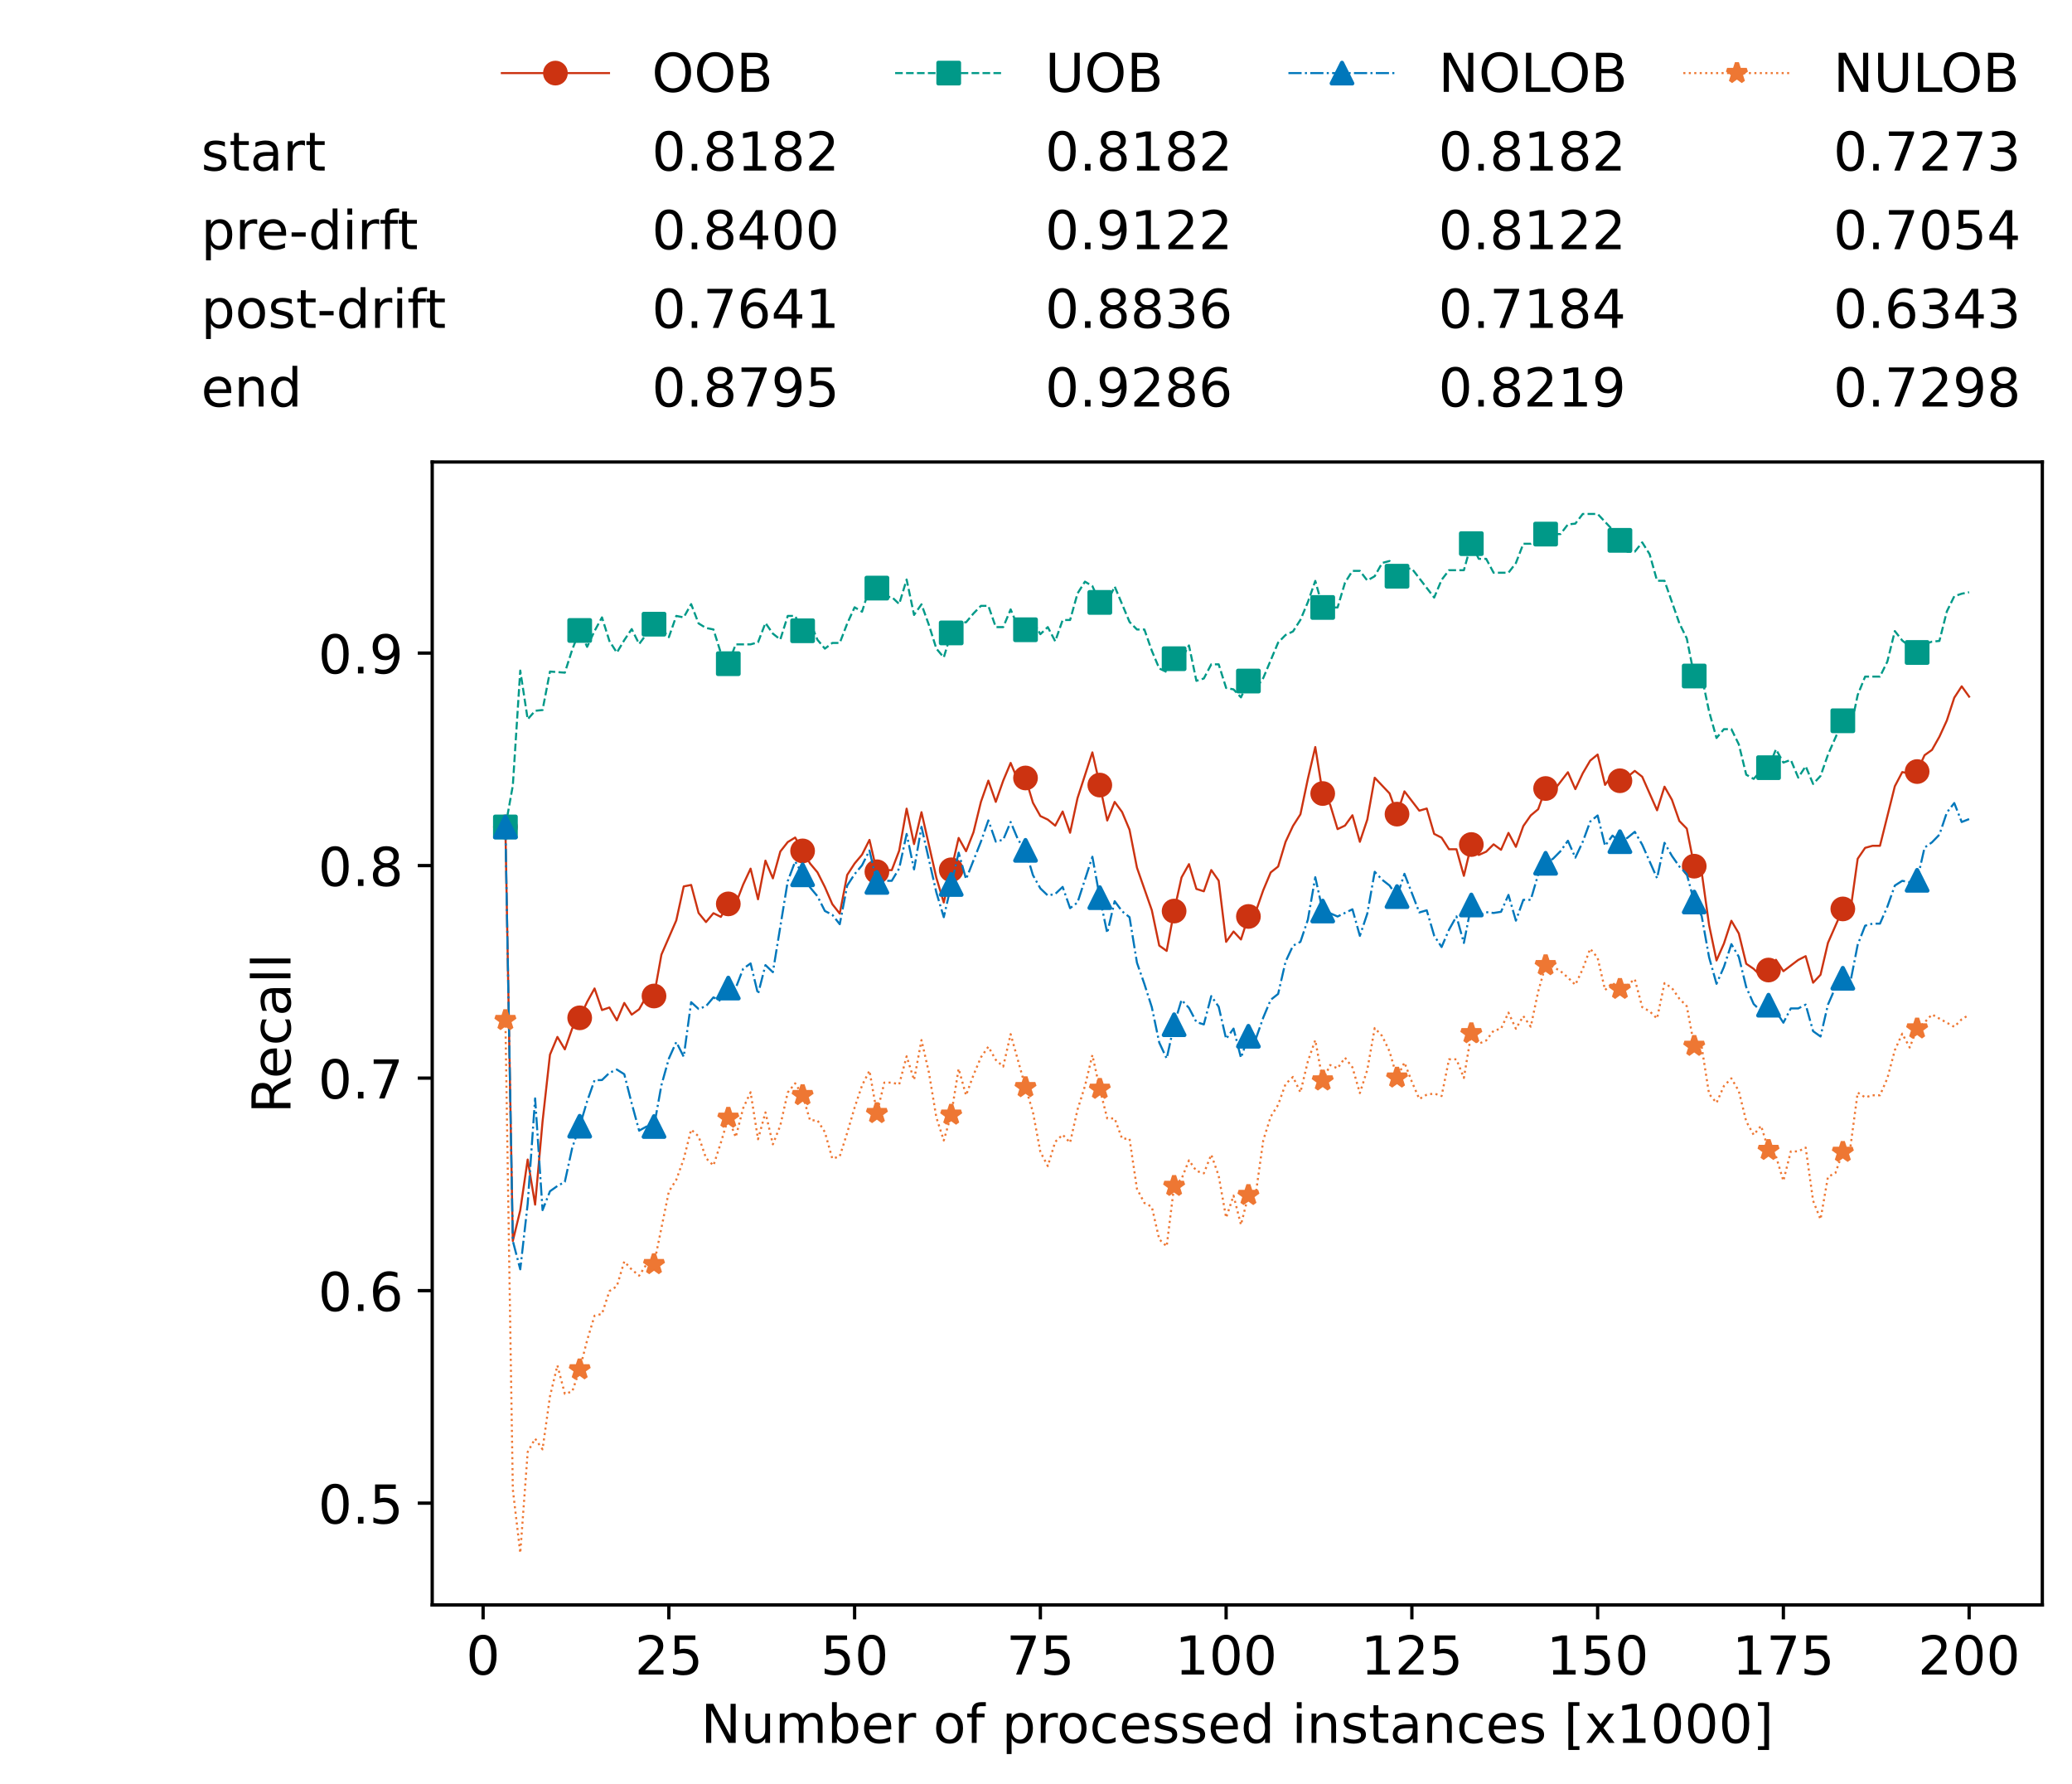 <?xml version="1.0" encoding="utf-8" standalone="no"?>
<!DOCTYPE svg PUBLIC "-//W3C//DTD SVG 1.1//EN"
  "http://www.w3.org/Graphics/SVG/1.1/DTD/svg11.dtd">
<!-- Created with matplotlib (https://matplotlib.org/) -->
<svg height="432.615pt" version="1.1" viewBox="0 0 502.65 432.615" width="502.65pt" xmlns="http://www.w3.org/2000/svg" xmlns:xlink="http://www.w3.org/1999/xlink">
 <defs>
  <style type="text/css">*{stroke-linecap:butt;stroke-linejoin:round;}</style>
 </defs>
 <g id="figure_1">
  <g id="patch_1">
   <path d="M 0 432.615 
L 502.65 432.615 
L 502.65 0 
L 0 0 
z
" style="fill:#ffffff;"/>
  </g>
  <g id="axes_1">
   <g id="patch_2">
    <path d="M 104.85 389.252 
L 495.45 389.252 
L 495.45 112.052 
L 104.85 112.052 
z
" style="fill:#ffffff;"/>
   </g>
   <g id="matplotlib.axis_1">
    <g id="xtick_1">
     <g id="line2d_1">
      <defs>
       <path d="M 0 0 
L 0 3.5 
" id="m2e21de5377" style="stroke:#000000;stroke-width:0.8;"/>
      </defs>
      <g>
       <use style="stroke:#000000;stroke-width:0.8;" x="117.197" xlink:href="#m2e21de5377" y="389.252"/>
      </g>
     </g>
     <g id="text_1">
      <!-- 0 -->
      <g transform="translate(113.061 406.13)scale(0.13 -0.13)">
       <defs>
        <path d="M 31.781 66.406 
Q 24.172 66.406 20.328 58.906 
Q 16.5 51.422 16.5 36.375 
Q 16.5 21.391 20.328 13.891 
Q 24.172 6.391 31.781 6.391 
Q 39.453 6.391 43.281 13.891 
Q 47.125 21.391 47.125 36.375 
Q 47.125 51.422 43.281 58.906 
Q 39.453 66.406 31.781 66.406 
z
M 31.781 74.219 
Q 44.047 74.219 50.516 64.516 
Q 56.984 54.828 56.984 36.375 
Q 56.984 17.969 50.516 8.266 
Q 44.047 -1.422 31.781 -1.422 
Q 19.531 -1.422 13.062 8.266 
Q 6.594 17.969 6.594 36.375 
Q 6.594 54.828 13.062 64.516 
Q 19.531 74.219 31.781 74.219 
z
" id="DejaVuSans-48"/>
       </defs>
       <use xlink:href="#DejaVuSans-48"/>
      </g>
     </g>
    </g>
    <g id="xtick_2">
     <g id="line2d_2">
      <g>
       <use style="stroke:#000000;stroke-width:0.8;" x="162.259" xlink:href="#m2e21de5377" y="389.252"/>
      </g>
     </g>
     <g id="text_2">
      <!-- 25 -->
      <g transform="translate(153.988 406.13)scale(0.13 -0.13)">
       <defs>
        <path d="M 19.188 8.297 
L 53.609 8.297 
L 53.609 0 
L 7.328 0 
L 7.328 8.297 
Q 12.938 14.109 22.625 23.891 
Q 32.328 33.688 34.812 36.531 
Q 39.547 41.844 41.422 45.531 
Q 43.312 49.219 43.312 52.781 
Q 43.312 58.594 39.234 62.25 
Q 35.156 65.922 28.609 65.922 
Q 23.969 65.922 18.812 64.312 
Q 13.672 62.703 7.812 59.422 
L 7.812 69.391 
Q 13.766 71.781 18.938 73 
Q 24.125 74.219 28.422 74.219 
Q 39.75 74.219 46.484 68.547 
Q 53.219 62.891 53.219 53.422 
Q 53.219 48.922 51.531 44.891 
Q 49.859 40.875 45.406 35.406 
Q 44.188 33.984 37.641 27.219 
Q 31.109 20.453 19.188 8.297 
z
" id="DejaVuSans-50"/>
        <path d="M 10.797 72.906 
L 49.516 72.906 
L 49.516 64.594 
L 19.828 64.594 
L 19.828 46.734 
Q 21.969 47.469 24.109 47.828 
Q 26.266 48.188 28.422 48.188 
Q 40.625 48.188 47.75 41.5 
Q 54.891 34.812 54.891 23.391 
Q 54.891 11.625 47.562 5.094 
Q 40.234 -1.422 26.906 -1.422 
Q 22.312 -1.422 17.547 -0.641 
Q 12.797 0.141 7.719 1.703 
L 7.719 11.625 
Q 12.109 9.234 16.797 8.062 
Q 21.484 6.891 26.703 6.891 
Q 35.156 6.891 40.078 11.328 
Q 45.016 15.766 45.016 23.391 
Q 45.016 31 40.078 35.438 
Q 35.156 39.891 26.703 39.891 
Q 22.75 39.891 18.812 39.016 
Q 14.891 38.141 10.797 36.281 
z
" id="DejaVuSans-53"/>
       </defs>
       <use xlink:href="#DejaVuSans-50"/>
       <use x="63.623" xlink:href="#DejaVuSans-53"/>
      </g>
     </g>
    </g>
    <g id="xtick_3">
     <g id="line2d_3">
      <g>
       <use style="stroke:#000000;stroke-width:0.8;" x="207.322" xlink:href="#m2e21de5377" y="389.252"/>
      </g>
     </g>
     <g id="text_3">
      <!-- 50 -->
      <g transform="translate(199.05 406.13)scale(0.13 -0.13)">
       <use xlink:href="#DejaVuSans-53"/>
       <use x="63.623" xlink:href="#DejaVuSans-48"/>
      </g>
     </g>
    </g>
    <g id="xtick_4">
     <g id="line2d_4">
      <g>
       <use style="stroke:#000000;stroke-width:0.8;" x="252.384" xlink:href="#m2e21de5377" y="389.252"/>
      </g>
     </g>
     <g id="text_4">
      <!-- 75 -->
      <g transform="translate(244.113 406.13)scale(0.13 -0.13)">
       <defs>
        <path d="M 8.203 72.906 
L 55.078 72.906 
L 55.078 68.703 
L 28.609 0 
L 18.312 0 
L 43.219 64.594 
L 8.203 64.594 
z
" id="DejaVuSans-55"/>
       </defs>
       <use xlink:href="#DejaVuSans-55"/>
       <use x="63.623" xlink:href="#DejaVuSans-53"/>
      </g>
     </g>
    </g>
    <g id="xtick_5">
     <g id="line2d_5">
      <g>
       <use style="stroke:#000000;stroke-width:0.8;" x="297.446" xlink:href="#m2e21de5377" y="389.252"/>
      </g>
     </g>
     <g id="text_5">
      <!-- 100 -->
      <g transform="translate(285.039 406.13)scale(0.13 -0.13)">
       <defs>
        <path d="M 12.406 8.297 
L 28.516 8.297 
L 28.516 63.922 
L 10.984 60.406 
L 10.984 69.391 
L 28.422 72.906 
L 38.281 72.906 
L 38.281 8.297 
L 54.391 8.297 
L 54.391 0 
L 12.406 0 
z
" id="DejaVuSans-49"/>
       </defs>
       <use xlink:href="#DejaVuSans-49"/>
       <use x="63.623" xlink:href="#DejaVuSans-48"/>
       <use x="127.246" xlink:href="#DejaVuSans-48"/>
      </g>
     </g>
    </g>
    <g id="xtick_6">
     <g id="line2d_6">
      <g>
       <use style="stroke:#000000;stroke-width:0.8;" x="342.509" xlink:href="#m2e21de5377" y="389.252"/>
      </g>
     </g>
     <g id="text_6">
      <!-- 125 -->
      <g transform="translate(330.102 406.13)scale(0.13 -0.13)">
       <use xlink:href="#DejaVuSans-49"/>
       <use x="63.623" xlink:href="#DejaVuSans-50"/>
       <use x="127.246" xlink:href="#DejaVuSans-53"/>
      </g>
     </g>
    </g>
    <g id="xtick_7">
     <g id="line2d_7">
      <g>
       <use style="stroke:#000000;stroke-width:0.8;" x="387.571" xlink:href="#m2e21de5377" y="389.252"/>
      </g>
     </g>
     <g id="text_7">
      <!-- 150 -->
      <g transform="translate(375.164 406.13)scale(0.13 -0.13)">
       <use xlink:href="#DejaVuSans-49"/>
       <use x="63.623" xlink:href="#DejaVuSans-53"/>
       <use x="127.246" xlink:href="#DejaVuSans-48"/>
      </g>
     </g>
    </g>
    <g id="xtick_8">
     <g id="line2d_8">
      <g>
       <use style="stroke:#000000;stroke-width:0.8;" x="432.633" xlink:href="#m2e21de5377" y="389.252"/>
      </g>
     </g>
     <g id="text_8">
      <!-- 175 -->
      <g transform="translate(420.226 406.13)scale(0.13 -0.13)">
       <use xlink:href="#DejaVuSans-49"/>
       <use x="63.623" xlink:href="#DejaVuSans-55"/>
       <use x="127.246" xlink:href="#DejaVuSans-53"/>
      </g>
     </g>
    </g>
    <g id="xtick_9">
     <g id="line2d_9">
      <g>
       <use style="stroke:#000000;stroke-width:0.8;" x="477.695" xlink:href="#m2e21de5377" y="389.252"/>
      </g>
     </g>
     <g id="text_9">
      <!-- 200 -->
      <g transform="translate(465.289 406.13)scale(0.13 -0.13)">
       <use xlink:href="#DejaVuSans-50"/>
       <use x="63.623" xlink:href="#DejaVuSans-48"/>
       <use x="127.246" xlink:href="#DejaVuSans-48"/>
      </g>
     </g>
    </g>
    <g id="text_10">
     <!-- Number of processed instances [x1000] -->
     <g transform="translate(170.025 422.711)scale(0.13 -0.13)">
      <defs>
       <path d="M 9.812 72.906 
L 23.094 72.906 
L 55.422 11.922 
L 55.422 72.906 
L 64.984 72.906 
L 64.984 0 
L 51.703 0 
L 19.391 60.984 
L 19.391 0 
L 9.812 0 
z
" id="DejaVuSans-78"/>
       <path d="M 8.5 21.578 
L 8.5 54.688 
L 17.484 54.688 
L 17.484 21.922 
Q 17.484 14.156 20.5 10.266 
Q 23.531 6.391 29.594 6.391 
Q 36.859 6.391 41.078 11.031 
Q 45.312 15.672 45.312 23.688 
L 45.312 54.688 
L 54.297 54.688 
L 54.297 0 
L 45.312 0 
L 45.312 8.406 
Q 42.047 3.422 37.719 1 
Q 33.406 -1.422 27.688 -1.422 
Q 18.266 -1.422 13.375 4.438 
Q 8.5 10.297 8.5 21.578 
z
M 31.109 56 
z
" id="DejaVuSans-117"/>
       <path d="M 52 44.188 
Q 55.375 50.25 60.062 53.125 
Q 64.75 56 71.094 56 
Q 79.641 56 84.281 50.016 
Q 88.922 44.047 88.922 33.016 
L 88.922 0 
L 79.891 0 
L 79.891 32.719 
Q 79.891 40.578 77.094 44.375 
Q 74.312 48.188 68.609 48.188 
Q 61.625 48.188 57.562 43.547 
Q 53.516 38.922 53.516 30.906 
L 53.516 0 
L 44.484 0 
L 44.484 32.719 
Q 44.484 40.625 41.703 44.406 
Q 38.922 48.188 33.109 48.188 
Q 26.219 48.188 22.156 43.531 
Q 18.109 38.875 18.109 30.906 
L 18.109 0 
L 9.078 0 
L 9.078 54.688 
L 18.109 54.688 
L 18.109 46.188 
Q 21.188 51.219 25.484 53.609 
Q 29.781 56 35.688 56 
Q 41.656 56 45.828 52.969 
Q 50 49.953 52 44.188 
z
" id="DejaVuSans-109"/>
       <path d="M 48.688 27.297 
Q 48.688 37.203 44.609 42.844 
Q 40.531 48.484 33.406 48.484 
Q 26.266 48.484 22.188 42.844 
Q 18.109 37.203 18.109 27.297 
Q 18.109 17.391 22.188 11.75 
Q 26.266 6.109 33.406 6.109 
Q 40.531 6.109 44.609 11.75 
Q 48.688 17.391 48.688 27.297 
z
M 18.109 46.391 
Q 20.953 51.266 25.266 53.625 
Q 29.594 56 35.594 56 
Q 45.562 56 51.781 48.094 
Q 58.016 40.188 58.016 27.297 
Q 58.016 14.406 51.781 6.484 
Q 45.562 -1.422 35.594 -1.422 
Q 29.594 -1.422 25.266 0.953 
Q 20.953 3.328 18.109 8.203 
L 18.109 0 
L 9.078 0 
L 9.078 75.984 
L 18.109 75.984 
z
" id="DejaVuSans-98"/>
       <path d="M 56.203 29.594 
L 56.203 25.203 
L 14.891 25.203 
Q 15.484 15.922 20.484 11.062 
Q 25.484 6.203 34.422 6.203 
Q 39.594 6.203 44.453 7.469 
Q 49.312 8.734 54.109 11.281 
L 54.109 2.781 
Q 49.266 0.734 44.188 -0.344 
Q 39.109 -1.422 33.891 -1.422 
Q 20.797 -1.422 13.156 6.188 
Q 5.516 13.812 5.516 26.812 
Q 5.516 40.234 12.766 48.109 
Q 20.016 56 32.328 56 
Q 43.359 56 49.781 48.891 
Q 56.203 41.797 56.203 29.594 
z
M 47.219 32.234 
Q 47.125 39.594 43.094 43.984 
Q 39.062 48.391 32.422 48.391 
Q 24.906 48.391 20.391 44.141 
Q 15.875 39.891 15.188 32.172 
z
" id="DejaVuSans-101"/>
       <path d="M 41.109 46.297 
Q 39.594 47.172 37.812 47.578 
Q 36.031 48 33.891 48 
Q 26.266 48 22.188 43.047 
Q 18.109 38.094 18.109 28.812 
L 18.109 0 
L 9.078 0 
L 9.078 54.688 
L 18.109 54.688 
L 18.109 46.188 
Q 20.953 51.172 25.484 53.578 
Q 30.031 56 36.531 56 
Q 37.453 56 38.578 55.875 
Q 39.703 55.766 41.062 55.516 
z
" id="DejaVuSans-114"/>
       <path id="DejaVuSans-32"/>
       <path d="M 30.609 48.391 
Q 23.391 48.391 19.188 42.75 
Q 14.984 37.109 14.984 27.297 
Q 14.984 17.484 19.156 11.844 
Q 23.344 6.203 30.609 6.203 
Q 37.797 6.203 41.984 11.859 
Q 46.188 17.531 46.188 27.297 
Q 46.188 37.016 41.984 42.703 
Q 37.797 48.391 30.609 48.391 
z
M 30.609 56 
Q 42.328 56 49.016 48.375 
Q 55.719 40.766 55.719 27.297 
Q 55.719 13.875 49.016 6.219 
Q 42.328 -1.422 30.609 -1.422 
Q 18.844 -1.422 12.172 6.219 
Q 5.516 13.875 5.516 27.297 
Q 5.516 40.766 12.172 48.375 
Q 18.844 56 30.609 56 
z
" id="DejaVuSans-111"/>
       <path d="M 37.109 75.984 
L 37.109 68.5 
L 28.516 68.5 
Q 23.688 68.5 21.797 66.547 
Q 19.922 64.594 19.922 59.516 
L 19.922 54.688 
L 34.719 54.688 
L 34.719 47.703 
L 19.922 47.703 
L 19.922 0 
L 10.891 0 
L 10.891 47.703 
L 2.297 47.703 
L 2.297 54.688 
L 10.891 54.688 
L 10.891 58.5 
Q 10.891 67.625 15.141 71.797 
Q 19.391 75.984 28.609 75.984 
z
" id="DejaVuSans-102"/>
       <path d="M 18.109 8.203 
L 18.109 -20.797 
L 9.078 -20.797 
L 9.078 54.688 
L 18.109 54.688 
L 18.109 46.391 
Q 20.953 51.266 25.266 53.625 
Q 29.594 56 35.594 56 
Q 45.562 56 51.781 48.094 
Q 58.016 40.188 58.016 27.297 
Q 58.016 14.406 51.781 6.484 
Q 45.562 -1.422 35.594 -1.422 
Q 29.594 -1.422 25.266 0.953 
Q 20.953 3.328 18.109 8.203 
z
M 48.688 27.297 
Q 48.688 37.203 44.609 42.844 
Q 40.531 48.484 33.406 48.484 
Q 26.266 48.484 22.188 42.844 
Q 18.109 37.203 18.109 27.297 
Q 18.109 17.391 22.188 11.75 
Q 26.266 6.109 33.406 6.109 
Q 40.531 6.109 44.609 11.75 
Q 48.688 17.391 48.688 27.297 
z
" id="DejaVuSans-112"/>
       <path d="M 48.781 52.594 
L 48.781 44.188 
Q 44.969 46.297 41.141 47.344 
Q 37.312 48.391 33.406 48.391 
Q 24.656 48.391 19.812 42.844 
Q 14.984 37.312 14.984 27.297 
Q 14.984 17.281 19.812 11.734 
Q 24.656 6.203 33.406 6.203 
Q 37.312 6.203 41.141 7.25 
Q 44.969 8.297 48.781 10.406 
L 48.781 2.094 
Q 45.016 0.344 40.984 -0.531 
Q 36.969 -1.422 32.422 -1.422 
Q 20.062 -1.422 12.781 6.344 
Q 5.516 14.109 5.516 27.297 
Q 5.516 40.672 12.859 48.328 
Q 20.219 56 33.016 56 
Q 37.156 56 41.109 55.141 
Q 45.062 54.297 48.781 52.594 
z
" id="DejaVuSans-99"/>
       <path d="M 44.281 53.078 
L 44.281 44.578 
Q 40.484 46.531 36.375 47.5 
Q 32.281 48.484 27.875 48.484 
Q 21.188 48.484 17.844 46.438 
Q 14.5 44.391 14.5 40.281 
Q 14.5 37.156 16.891 35.375 
Q 19.281 33.594 26.516 31.984 
L 29.594 31.297 
Q 39.156 29.25 43.188 25.516 
Q 47.219 21.781 47.219 15.094 
Q 47.219 7.469 41.188 3.016 
Q 35.156 -1.422 24.609 -1.422 
Q 20.219 -1.422 15.453 -0.562 
Q 10.688 0.297 5.422 2 
L 5.422 11.281 
Q 10.406 8.688 15.234 7.391 
Q 20.062 6.109 24.812 6.109 
Q 31.156 6.109 34.562 8.281 
Q 37.984 10.453 37.984 14.406 
Q 37.984 18.062 35.516 20.016 
Q 33.062 21.969 24.703 23.781 
L 21.578 24.516 
Q 13.234 26.266 9.516 29.906 
Q 5.812 33.547 5.812 39.891 
Q 5.812 47.609 11.281 51.797 
Q 16.75 56 26.812 56 
Q 31.781 56 36.172 55.266 
Q 40.578 54.547 44.281 53.078 
z
" id="DejaVuSans-115"/>
       <path d="M 45.406 46.391 
L 45.406 75.984 
L 54.391 75.984 
L 54.391 0 
L 45.406 0 
L 45.406 8.203 
Q 42.578 3.328 38.25 0.953 
Q 33.938 -1.422 27.875 -1.422 
Q 17.969 -1.422 11.734 6.484 
Q 5.516 14.406 5.516 27.297 
Q 5.516 40.188 11.734 48.094 
Q 17.969 56 27.875 56 
Q 33.938 56 38.25 53.625 
Q 42.578 51.266 45.406 46.391 
z
M 14.797 27.297 
Q 14.797 17.391 18.875 11.75 
Q 22.953 6.109 30.078 6.109 
Q 37.203 6.109 41.297 11.75 
Q 45.406 17.391 45.406 27.297 
Q 45.406 37.203 41.297 42.844 
Q 37.203 48.484 30.078 48.484 
Q 22.953 48.484 18.875 42.844 
Q 14.797 37.203 14.797 27.297 
z
" id="DejaVuSans-100"/>
       <path d="M 9.422 54.688 
L 18.406 54.688 
L 18.406 0 
L 9.422 0 
z
M 9.422 75.984 
L 18.406 75.984 
L 18.406 64.594 
L 9.422 64.594 
z
" id="DejaVuSans-105"/>
       <path d="M 54.891 33.016 
L 54.891 0 
L 45.906 0 
L 45.906 32.719 
Q 45.906 40.484 42.875 44.328 
Q 39.844 48.188 33.797 48.188 
Q 26.516 48.188 22.312 43.547 
Q 18.109 38.922 18.109 30.906 
L 18.109 0 
L 9.078 0 
L 9.078 54.688 
L 18.109 54.688 
L 18.109 46.188 
Q 21.344 51.125 25.703 53.562 
Q 30.078 56 35.797 56 
Q 45.219 56 50.047 50.172 
Q 54.891 44.344 54.891 33.016 
z
" id="DejaVuSans-110"/>
       <path d="M 18.312 70.219 
L 18.312 54.688 
L 36.812 54.688 
L 36.812 47.703 
L 18.312 47.703 
L 18.312 18.016 
Q 18.312 11.328 20.141 9.422 
Q 21.969 7.516 27.594 7.516 
L 36.812 7.516 
L 36.812 0 
L 27.594 0 
Q 17.188 0 13.234 3.875 
Q 9.281 7.766 9.281 18.016 
L 9.281 47.703 
L 2.688 47.703 
L 2.688 54.688 
L 9.281 54.688 
L 9.281 70.219 
z
" id="DejaVuSans-116"/>
       <path d="M 34.281 27.484 
Q 23.391 27.484 19.188 25 
Q 14.984 22.516 14.984 16.5 
Q 14.984 11.719 18.141 8.906 
Q 21.297 6.109 26.703 6.109 
Q 34.188 6.109 38.703 11.406 
Q 43.219 16.703 43.219 25.484 
L 43.219 27.484 
z
M 52.203 31.203 
L 52.203 0 
L 43.219 0 
L 43.219 8.297 
Q 40.141 3.328 35.547 0.953 
Q 30.953 -1.422 24.312 -1.422 
Q 15.922 -1.422 10.953 3.297 
Q 6 8.016 6 15.922 
Q 6 25.141 12.172 29.828 
Q 18.359 34.516 30.609 34.516 
L 43.219 34.516 
L 43.219 35.406 
Q 43.219 41.609 39.141 45 
Q 35.062 48.391 27.688 48.391 
Q 23 48.391 18.547 47.266 
Q 14.109 46.141 10.016 43.891 
L 10.016 52.203 
Q 14.938 54.109 19.578 55.047 
Q 24.219 56 28.609 56 
Q 40.484 56 46.344 49.844 
Q 52.203 43.703 52.203 31.203 
z
" id="DejaVuSans-97"/>
       <path d="M 8.594 75.984 
L 29.297 75.984 
L 29.297 69 
L 17.578 69 
L 17.578 -6.203 
L 29.297 -6.203 
L 29.297 -13.188 
L 8.594 -13.188 
z
" id="DejaVuSans-91"/>
       <path d="M 54.891 54.688 
L 35.109 28.078 
L 55.906 0 
L 45.312 0 
L 29.391 21.484 
L 13.484 0 
L 2.875 0 
L 24.125 28.609 
L 4.688 54.688 
L 15.281 54.688 
L 29.781 35.203 
L 44.281 54.688 
z
" id="DejaVuSans-120"/>
       <path d="M 30.422 75.984 
L 30.422 -13.188 
L 9.719 -13.188 
L 9.719 -6.203 
L 21.391 -6.203 
L 21.391 69 
L 9.719 69 
L 9.719 75.984 
z
" id="DejaVuSans-93"/>
      </defs>
      <use xlink:href="#DejaVuSans-78"/>
      <use x="74.805" xlink:href="#DejaVuSans-117"/>
      <use x="138.184" xlink:href="#DejaVuSans-109"/>
      <use x="235.596" xlink:href="#DejaVuSans-98"/>
      <use x="299.072" xlink:href="#DejaVuSans-101"/>
      <use x="360.596" xlink:href="#DejaVuSans-114"/>
      <use x="401.709" xlink:href="#DejaVuSans-32"/>
      <use x="433.496" xlink:href="#DejaVuSans-111"/>
      <use x="494.678" xlink:href="#DejaVuSans-102"/>
      <use x="529.883" xlink:href="#DejaVuSans-32"/>
      <use x="561.67" xlink:href="#DejaVuSans-112"/>
      <use x="625.146" xlink:href="#DejaVuSans-114"/>
      <use x="664.01" xlink:href="#DejaVuSans-111"/>
      <use x="725.191" xlink:href="#DejaVuSans-99"/>
      <use x="780.172" xlink:href="#DejaVuSans-101"/>
      <use x="841.695" xlink:href="#DejaVuSans-115"/>
      <use x="893.795" xlink:href="#DejaVuSans-115"/>
      <use x="945.895" xlink:href="#DejaVuSans-101"/>
      <use x="1007.418" xlink:href="#DejaVuSans-100"/>
      <use x="1070.895" xlink:href="#DejaVuSans-32"/>
      <use x="1102.682" xlink:href="#DejaVuSans-105"/>
      <use x="1130.465" xlink:href="#DejaVuSans-110"/>
      <use x="1193.844" xlink:href="#DejaVuSans-115"/>
      <use x="1245.943" xlink:href="#DejaVuSans-116"/>
      <use x="1285.152" xlink:href="#DejaVuSans-97"/>
      <use x="1346.432" xlink:href="#DejaVuSans-110"/>
      <use x="1409.811" xlink:href="#DejaVuSans-99"/>
      <use x="1464.791" xlink:href="#DejaVuSans-101"/>
      <use x="1526.314" xlink:href="#DejaVuSans-115"/>
      <use x="1578.414" xlink:href="#DejaVuSans-32"/>
      <use x="1610.201" xlink:href="#DejaVuSans-91"/>
      <use x="1649.215" xlink:href="#DejaVuSans-120"/>
      <use x="1708.395" xlink:href="#DejaVuSans-49"/>
      <use x="1772.018" xlink:href="#DejaVuSans-48"/>
      <use x="1835.641" xlink:href="#DejaVuSans-48"/>
      <use x="1899.264" xlink:href="#DejaVuSans-48"/>
      <use x="1962.887" xlink:href="#DejaVuSans-93"/>
     </g>
    </g>
   </g>
   <g id="matplotlib.axis_2">
    <g id="ytick_1">
     <g id="line2d_10">
      <defs>
       <path d="M 0 0 
L -3.5 0 
" id="m8e4f47c64a" style="stroke:#000000;stroke-width:0.8;"/>
      </defs>
      <g>
       <use style="stroke:#000000;stroke-width:0.8;" x="104.85" xlink:href="#m8e4f47c64a" y="364.566"/>
      </g>
     </g>
     <g id="text_11">
      <!-- 0.5 -->
      <g transform="translate(77.176 369.505)scale(0.13 -0.13)">
       <defs>
        <path d="M 10.688 12.406 
L 21 12.406 
L 21 0 
L 10.688 0 
z
" id="DejaVuSans-46"/>
       </defs>
       <use xlink:href="#DejaVuSans-48"/>
       <use x="63.623" xlink:href="#DejaVuSans-46"/>
       <use x="95.41" xlink:href="#DejaVuSans-53"/>
      </g>
     </g>
    </g>
    <g id="ytick_2">
     <g id="line2d_11">
      <g>
       <use style="stroke:#000000;stroke-width:0.8;" x="104.85" xlink:href="#m8e4f47c64a" y="313.023"/>
      </g>
     </g>
     <g id="text_12">
      <!-- 0.6 -->
      <g transform="translate(77.176 317.962)scale(0.13 -0.13)">
       <defs>
        <path d="M 33.016 40.375 
Q 26.375 40.375 22.484 35.828 
Q 18.609 31.297 18.609 23.391 
Q 18.609 15.531 22.484 10.953 
Q 26.375 6.391 33.016 6.391 
Q 39.656 6.391 43.531 10.953 
Q 47.406 15.531 47.406 23.391 
Q 47.406 31.297 43.531 35.828 
Q 39.656 40.375 33.016 40.375 
z
M 52.594 71.297 
L 52.594 62.312 
Q 48.875 64.062 45.094 64.984 
Q 41.312 65.922 37.594 65.922 
Q 27.828 65.922 22.672 59.328 
Q 17.531 52.734 16.797 39.406 
Q 19.672 43.656 24.016 45.922 
Q 28.375 48.188 33.594 48.188 
Q 44.578 48.188 50.953 41.516 
Q 57.328 34.859 57.328 23.391 
Q 57.328 12.156 50.688 5.359 
Q 44.047 -1.422 33.016 -1.422 
Q 20.359 -1.422 13.672 8.266 
Q 6.984 17.969 6.984 36.375 
Q 6.984 53.656 15.188 63.938 
Q 23.391 74.219 37.203 74.219 
Q 40.922 74.219 44.703 73.484 
Q 48.484 72.75 52.594 71.297 
z
" id="DejaVuSans-54"/>
       </defs>
       <use xlink:href="#DejaVuSans-48"/>
       <use x="63.623" xlink:href="#DejaVuSans-46"/>
       <use x="95.41" xlink:href="#DejaVuSans-54"/>
      </g>
     </g>
    </g>
    <g id="ytick_3">
     <g id="line2d_12">
      <g>
       <use style="stroke:#000000;stroke-width:0.8;" x="104.85" xlink:href="#m8e4f47c64a" y="261.48"/>
      </g>
     </g>
     <g id="text_13">
      <!-- 0.7 -->
      <g transform="translate(77.176 266.419)scale(0.13 -0.13)">
       <use xlink:href="#DejaVuSans-48"/>
       <use x="63.623" xlink:href="#DejaVuSans-46"/>
       <use x="95.41" xlink:href="#DejaVuSans-55"/>
      </g>
     </g>
    </g>
    <g id="ytick_4">
     <g id="line2d_13">
      <g>
       <use style="stroke:#000000;stroke-width:0.8;" x="104.85" xlink:href="#m8e4f47c64a" y="209.937"/>
      </g>
     </g>
     <g id="text_14">
      <!-- 0.8 -->
      <g transform="translate(77.176 214.876)scale(0.13 -0.13)">
       <defs>
        <path d="M 31.781 34.625 
Q 24.75 34.625 20.719 30.859 
Q 16.703 27.094 16.703 20.516 
Q 16.703 13.922 20.719 10.156 
Q 24.75 6.391 31.781 6.391 
Q 38.812 6.391 42.859 10.172 
Q 46.922 13.969 46.922 20.516 
Q 46.922 27.094 42.891 30.859 
Q 38.875 34.625 31.781 34.625 
z
M 21.922 38.812 
Q 15.578 40.375 12.031 44.719 
Q 8.5 49.078 8.5 55.328 
Q 8.5 64.062 14.719 69.141 
Q 20.953 74.219 31.781 74.219 
Q 42.672 74.219 48.875 69.141 
Q 55.078 64.062 55.078 55.328 
Q 55.078 49.078 51.531 44.719 
Q 48 40.375 41.703 38.812 
Q 48.828 37.156 52.797 32.312 
Q 56.781 27.484 56.781 20.516 
Q 56.781 9.906 50.312 4.234 
Q 43.844 -1.422 31.781 -1.422 
Q 19.734 -1.422 13.25 4.234 
Q 6.781 9.906 6.781 20.516 
Q 6.781 27.484 10.781 32.312 
Q 14.797 37.156 21.922 38.812 
z
M 18.312 54.391 
Q 18.312 48.734 21.844 45.562 
Q 25.391 42.391 31.781 42.391 
Q 38.141 42.391 41.719 45.562 
Q 45.312 48.734 45.312 54.391 
Q 45.312 60.062 41.719 63.234 
Q 38.141 66.406 31.781 66.406 
Q 25.391 66.406 21.844 63.234 
Q 18.312 60.062 18.312 54.391 
z
" id="DejaVuSans-56"/>
       </defs>
       <use xlink:href="#DejaVuSans-48"/>
       <use x="63.623" xlink:href="#DejaVuSans-46"/>
       <use x="95.41" xlink:href="#DejaVuSans-56"/>
      </g>
     </g>
    </g>
    <g id="ytick_5">
     <g id="line2d_14">
      <g>
       <use style="stroke:#000000;stroke-width:0.8;" x="104.85" xlink:href="#m8e4f47c64a" y="158.394"/>
      </g>
     </g>
     <g id="text_15">
      <!-- 0.9 -->
      <g transform="translate(77.176 163.333)scale(0.13 -0.13)">
       <defs>
        <path d="M 10.984 1.516 
L 10.984 10.5 
Q 14.703 8.734 18.5 7.812 
Q 22.312 6.891 25.984 6.891 
Q 35.75 6.891 40.891 13.453 
Q 46.047 20.016 46.781 33.406 
Q 43.953 29.203 39.594 26.953 
Q 35.25 24.703 29.984 24.703 
Q 19.047 24.703 12.672 31.312 
Q 6.297 37.938 6.297 49.422 
Q 6.297 60.641 12.938 67.422 
Q 19.578 74.219 30.609 74.219 
Q 43.266 74.219 49.922 64.516 
Q 56.594 54.828 56.594 36.375 
Q 56.594 19.141 48.406 8.859 
Q 40.234 -1.422 26.422 -1.422 
Q 22.703 -1.422 18.891 -0.688 
Q 15.094 0.047 10.984 1.516 
z
M 30.609 32.422 
Q 37.25 32.422 41.125 36.953 
Q 45.016 41.5 45.016 49.422 
Q 45.016 57.281 41.125 61.844 
Q 37.25 66.406 30.609 66.406 
Q 23.969 66.406 20.094 61.844 
Q 16.219 57.281 16.219 49.422 
Q 16.219 41.5 20.094 36.953 
Q 23.969 32.422 30.609 32.422 
z
" id="DejaVuSans-57"/>
       </defs>
       <use xlink:href="#DejaVuSans-48"/>
       <use x="63.623" xlink:href="#DejaVuSans-46"/>
       <use x="95.41" xlink:href="#DejaVuSans-57"/>
      </g>
     </g>
    </g>
    <g id="text_16">
     <!-- Recall -->
     <g transform="translate(70.472 270.044)rotate(-90)scale(0.13 -0.13)">
      <defs>
       <path d="M 44.391 34.188 
Q 47.562 33.109 50.562 29.594 
Q 53.562 26.078 56.594 19.922 
L 66.609 0 
L 56 0 
L 46.688 18.703 
Q 43.062 26.031 39.672 28.422 
Q 36.281 30.812 30.422 30.812 
L 19.672 30.812 
L 19.672 0 
L 9.812 0 
L 9.812 72.906 
L 32.078 72.906 
Q 44.578 72.906 50.734 67.672 
Q 56.891 62.453 56.891 51.906 
Q 56.891 45.016 53.688 40.469 
Q 50.484 35.938 44.391 34.188 
z
M 19.672 64.797 
L 19.672 38.922 
L 32.078 38.922 
Q 39.203 38.922 42.844 42.219 
Q 46.484 45.516 46.484 51.906 
Q 46.484 58.297 42.844 61.547 
Q 39.203 64.797 32.078 64.797 
z
" id="DejaVuSans-82"/>
       <path d="M 9.422 75.984 
L 18.406 75.984 
L 18.406 0 
L 9.422 0 
z
" id="DejaVuSans-108"/>
      </defs>
      <use xlink:href="#DejaVuSans-82"/>
      <use x="64.982" xlink:href="#DejaVuSans-101"/>
      <use x="126.506" xlink:href="#DejaVuSans-99"/>
      <use x="181.486" xlink:href="#DejaVuSans-97"/>
      <use x="242.766" xlink:href="#DejaVuSans-108"/>
      <use x="270.549" xlink:href="#DejaVuSans-108"/>
     </g>
    </g>
   </g>
   <g id="line2d_15"/>
   <g id="line2d_16"/>
   <g id="line2d_17"/>
   <g id="line2d_18"/>
   <g id="line2d_19"/>
   <g id="line2d_20">
    <path clip-path="url(#p157ca99a63)" d="M 122.605 200.565 
L 124.407 300.974 
L 126.21 293.536 
L 128.012 281.227 
L 129.815 292.167 
L 131.617 272.019 
L 133.419 255.787 
L 135.222 251.488 
L 137.024 254.507 
L 138.827 249.406 
L 140.629 246.859 
L 142.432 243.001 
L 144.234 239.737 
L 146.037 244.971 
L 147.839 244.354 
L 149.642 247.474 
L 151.444 243.245 
L 153.247 246.08 
L 155.049 244.781 
L 156.852 241.566 
L 158.654 241.566 
L 160.457 231.525 
L 164.062 223.221 
L 165.864 214.988 
L 167.667 214.63 
L 169.469 221.425 
L 171.272 223.627 
L 173.074 221.48 
L 174.877 222.375 
L 176.679 219.225 
L 178.482 219.225 
L 180.284 214.539 
L 182.087 210.673 
L 183.889 218.107 
L 185.692 208.736 
L 187.494 213.031 
L 189.297 206.523 
L 191.099 204.232 
L 192.902 203.128 
L 196.507 209.418 
L 198.309 211.565 
L 200.112 215.145 
L 201.914 219.286 
L 203.717 221.577 
L 205.519 212.206 
L 207.322 209.43 
L 209.124 207.283 
L 210.927 203.703 
L 212.729 211.435 
L 214.532 211.044 
L 216.334 211.044 
L 218.137 206.32 
L 219.939 196.124 
L 221.742 204.715 
L 223.544 196.983 
L 227.149 212.876 
L 228.952 218.889 
L 232.557 203.228 
L 234.359 206.449 
L 236.162 201.847 
L 237.964 194.484 
L 239.767 189.33 
L 241.569 194.484 
L 243.372 189.33 
L 245.174 185.035 
L 246.976 189.33 
L 248.779 188.685 
L 250.581 194.699 
L 252.384 197.92 
L 254.186 198.779 
L 255.989 200.252 
L 257.791 196.816 
L 259.594 201.97 
L 261.396 193.575 
L 265.001 182.479 
L 266.804 190.408 
L 268.606 198.999 
L 270.409 194.489 
L 272.211 196.943 
L 274.014 201.239 
L 275.816 210.443 
L 279.421 220.751 
L 281.224 229.342 
L 283.026 230.63 
L 284.829 220.966 
L 286.631 212.805 
L 288.434 209.584 
L 290.236 215.597 
L 292.039 216.17 
L 293.841 211.015 
L 295.644 213.593 
L 297.446 228.431 
L 299.249 225.925 
L 301.051 227.858 
L 302.854 222.271 
L 304.656 221.044 
L 306.459 215.89 
L 308.261 211.594 
L 310.064 210.163 
L 311.866 204.18 
L 313.669 200.314 
L 315.471 197.503 
L 317.274 188.912 
L 319.076 181.181 
L 320.879 192.456 
L 322.681 195.14 
L 324.484 201.088 
L 326.286 200.229 
L 328.089 197.723 
L 329.891 204.166 
L 331.694 198.777 
L 333.496 188.625 
L 337.101 192.432 
L 338.904 197.453 
L 340.706 191.93 
L 344.311 196.616 
L 346.114 196.095 
L 347.916 202.245 
L 349.719 203.166 
L 351.521 205.977 
L 353.324 205.977 
L 355.126 212.42 
L 356.928 204.827 
L 358.731 207.358 
L 360.533 206.565 
L 362.336 204.78 
L 364.138 206.107 
L 365.941 202.007 
L 367.743 205.391 
L 369.546 200.345 
L 371.348 197.768 
L 373.151 196.262 
L 374.953 191.241 
L 376.756 191.978 
L 380.361 187.292 
L 382.163 191.392 
L 383.966 187.543 
L 385.768 184.475 
L 387.571 183.002 
L 389.373 190.365 
L 391.176 187.887 
L 392.978 189.36 
L 394.781 188.44 
L 396.583 186.967 
L 398.386 188.383 
L 401.991 196.526 
L 403.793 190.799 
L 405.596 193.97 
L 407.398 199.125 
L 409.201 200.966 
L 411.003 210.077 
L 412.806 211.464 
L 414.608 224.35 
L 416.411 232.941 
L 418.213 228.841 
L 420.016 223.318 
L 421.818 226.386 
L 423.621 233.75 
L 425.423 234.977 
L 427.226 236.739 
L 429.028 235.266 
L 430.831 232.788 
L 432.633 235.549 
L 436.238 232.818 
L 438.041 231.898 
L 439.843 238.341 
L 441.646 236.408 
L 443.448 228.676 
L 447.053 220.444 
L 448.856 221.165 
L 450.658 208.279 
L 452.461 205.636 
L 454.263 205.134 
L 456.066 205.134 
L 459.671 190.69 
L 461.473 187.254 
L 463.276 187.591 
L 465.078 187.131 
L 466.881 183.166 
L 468.683 181.877 
L 470.485 178.677 
L 472.288 174.74 
L 474.09 169.217 
L 475.893 166.456 
L 477.695 168.962 
L 477.695 168.962 
" style="fill:none;stroke:#cc3311;stroke-linecap:square;stroke-width:0.5;"/>
    <defs>
     <path d="M 0 2.5 
C 0.663 2.5 1.299 2.237 1.768 1.768 
C 2.237 1.299 2.5 0.663 2.5 0 
C 2.5 -0.663 2.237 -1.299 1.768 -1.768 
C 1.299 -2.237 0.663 -2.5 0 -2.5 
C -0.663 -2.5 -1.299 -2.237 -1.768 -1.768 
C -2.237 -1.299 -2.5 -0.663 -2.5 0 
C -2.5 0.663 -2.237 1.299 -1.768 1.768 
C -1.299 2.237 -0.663 2.5 0 2.5 
z
" id="m1040b92152" style="stroke:#cc3311;"/>
    </defs>
    <g clip-path="url(#p157ca99a63)">
     <use style="fill:#cc3311;stroke:#cc3311;" x="122.605" xlink:href="#m1040b92152" y="200.565"/>
     <use style="fill:#cc3311;stroke:#cc3311;" x="140.629" xlink:href="#m1040b92152" y="246.859"/>
     <use style="fill:#cc3311;stroke:#cc3311;" x="158.654" xlink:href="#m1040b92152" y="241.566"/>
     <use style="fill:#cc3311;stroke:#cc3311;" x="176.679" xlink:href="#m1040b92152" y="219.225"/>
     <use style="fill:#cc3311;stroke:#cc3311;" x="194.704" xlink:href="#m1040b92152" y="206.372"/>
     <use style="fill:#cc3311;stroke:#cc3311;" x="212.729" xlink:href="#m1040b92152" y="211.435"/>
     <use style="fill:#cc3311;stroke:#cc3311;" x="230.754" xlink:href="#m1040b92152" y="210.959"/>
     <use style="fill:#cc3311;stroke:#cc3311;" x="248.779" xlink:href="#m1040b92152" y="188.685"/>
     <use style="fill:#cc3311;stroke:#cc3311;" x="266.804" xlink:href="#m1040b92152" y="190.408"/>
     <use style="fill:#cc3311;stroke:#cc3311;" x="284.829" xlink:href="#m1040b92152" y="220.966"/>
     <use style="fill:#cc3311;stroke:#cc3311;" x="302.854" xlink:href="#m1040b92152" y="222.271"/>
     <use style="fill:#cc3311;stroke:#cc3311;" x="320.879" xlink:href="#m1040b92152" y="192.456"/>
     <use style="fill:#cc3311;stroke:#cc3311;" x="338.904" xlink:href="#m1040b92152" y="197.453"/>
     <use style="fill:#cc3311;stroke:#cc3311;" x="356.928" xlink:href="#m1040b92152" y="204.827"/>
     <use style="fill:#cc3311;stroke:#cc3311;" x="374.953" xlink:href="#m1040b92152" y="191.241"/>
     <use style="fill:#cc3311;stroke:#cc3311;" x="392.978" xlink:href="#m1040b92152" y="189.36"/>
     <use style="fill:#cc3311;stroke:#cc3311;" x="411.003" xlink:href="#m1040b92152" y="210.077"/>
     <use style="fill:#cc3311;stroke:#cc3311;" x="429.028" xlink:href="#m1040b92152" y="235.266"/>
     <use style="fill:#cc3311;stroke:#cc3311;" x="447.053" xlink:href="#m1040b92152" y="220.444"/>
     <use style="fill:#cc3311;stroke:#cc3311;" x="465.078" xlink:href="#m1040b92152" y="187.131"/>
    </g>
   </g>
   <g id="line2d_21"/>
   <g id="line2d_22"/>
   <g id="line2d_23"/>
   <g id="line2d_24"/>
   <g id="line2d_25">
    <path clip-path="url(#p157ca99a63)" d="M 122.605 200.565 
L 124.407 190.524 
L 126.21 162.633 
L 128.012 174.459 
L 129.815 172.391 
L 131.617 172.206 
L 133.419 162.87 
L 137.024 163.148 
L 138.827 157.518 
L 140.629 152.912 
L 142.432 156.883 
L 144.234 153.034 
L 146.037 149.736 
L 147.839 155.467 
L 149.642 158.286 
L 151.444 155.26 
L 153.247 152.571 
L 155.049 156.193 
L 158.654 151.383 
L 160.457 152.387 
L 162.259 154.535 
L 164.062 149.38 
L 165.864 149.738 
L 167.667 146.517 
L 169.469 151.202 
L 171.272 152.304 
L 173.074 152.662 
L 174.877 158.389 
L 176.679 160.966 
L 178.482 156.28 
L 182.087 156.28 
L 183.889 155.785 
L 185.692 151.099 
L 187.494 153.676 
L 189.297 155.108 
L 191.099 149.381 
L 192.902 149.381 
L 194.704 152.985 
L 196.507 150.877 
L 198.309 155.172 
L 200.112 157.319 
L 201.914 155.939 
L 203.717 155.939 
L 205.519 151.253 
L 207.322 147.288 
L 209.124 148.362 
L 210.927 142.635 
L 212.729 142.635 
L 214.532 144.783 
L 216.334 144.783 
L 218.137 146.501 
L 219.939 140.554 
L 221.742 149.144 
L 223.544 146.567 
L 225.347 151.578 
L 227.149 157.305 
L 228.952 159.453 
L 230.754 153.505 
L 232.557 150.928 
L 234.359 150.928 
L 236.162 148.781 
L 237.964 146.94 
L 239.767 146.94 
L 241.569 152.094 
L 243.372 152.094 
L 245.174 147.799 
L 246.976 152.094 
L 248.779 152.738 
L 250.581 150.591 
L 252.384 153.812 
L 254.186 152.094 
L 255.989 155.53 
L 257.791 150.376 
L 259.594 150.376 
L 261.396 143.933 
L 263.199 141.07 
L 265.001 142.143 
L 266.804 146.108 
L 268.606 146.108 
L 270.409 142.243 
L 274.014 150.833 
L 275.816 152.674 
L 277.619 152.674 
L 279.421 157.828 
L 281.224 162.123 
L 283.026 162.982 
L 284.829 159.761 
L 286.631 159.761 
L 288.434 156.54 
L 290.236 165.13 
L 292.039 164.557 
L 293.841 161.121 
L 295.644 161.121 
L 297.446 166.848 
L 299.249 167.206 
L 301.051 169.139 
L 302.854 165.174 
L 304.656 167.015 
L 306.459 164.438 
L 310.064 155.847 
L 311.866 154.006 
L 313.669 153.147 
L 315.471 150.336 
L 317.274 146.041 
L 319.076 140.886 
L 320.879 147.329 
L 324.484 147.329 
L 326.286 141.316 
L 328.089 138.452 
L 329.891 138.452 
L 331.694 140.795 
L 333.496 139.754 
L 335.299 136.533 
L 337.101 136.064 
L 338.904 139.746 
L 340.706 137.905 
L 342.509 137.905 
L 347.916 144.933 
L 349.719 140.638 
L 351.521 138.295 
L 355.126 138.295 
L 356.928 131.852 
L 358.731 135.534 
L 360.533 135.534 
L 362.336 138.904 
L 365.941 138.904 
L 367.743 136.561 
L 369.546 131.876 
L 371.348 131.876 
L 373.151 130.872 
L 374.953 129.533 
L 378.558 129.533 
L 380.361 127.19 
L 382.163 126.995 
L 383.966 124.652 
L 387.571 124.652 
L 391.176 128.475 
L 394.781 133.813 
L 396.583 133.813 
L 398.386 131.548 
L 400.188 134.411 
L 401.991 140.854 
L 403.793 140.854 
L 407.398 151.163 
L 409.201 154.844 
L 411.003 163.956 
L 412.806 163.956 
L 414.608 172.546 
L 416.411 178.989 
L 418.213 176.841 
L 420.016 176.841 
L 421.818 180.523 
L 423.621 187.886 
L 425.423 188.909 
L 427.226 186.926 
L 429.028 186.19 
L 430.831 181.73 
L 432.633 184.951 
L 434.436 184.301 
L 436.238 188.597 
L 438.041 185.835 
L 439.843 190.131 
L 441.646 188.198 
L 443.448 183.044 
L 447.053 174.811 
L 448.856 177.154 
L 450.658 168.563 
L 452.461 164.103 
L 456.066 164.103 
L 457.868 160.421 
L 459.671 153.058 
L 461.473 155.349 
L 465.078 158.245 
L 466.881 156.263 
L 468.683 155.619 
L 470.485 155.45 
L 472.288 148.291 
L 474.09 144.61 
L 475.893 143.996 
L 477.695 143.638 
L 477.695 143.638 
" style="fill:none;stroke:#009988;stroke-dasharray:1.85,0.8;stroke-dashoffset:0;stroke-width:0.5;"/>
    <defs>
     <path d="M -2.5 2.5 
L 2.5 2.5 
L 2.5 -2.5 
L -2.5 -2.5 
z
" id="me03a610ebe" style="stroke:#009988;stroke-linejoin:miter;"/>
    </defs>
    <g clip-path="url(#p157ca99a63)">
     <use style="fill:#009988;stroke:#009988;stroke-linejoin:miter;" x="122.605" xlink:href="#me03a610ebe" y="200.565"/>
     <use style="fill:#009988;stroke:#009988;stroke-linejoin:miter;" x="140.629" xlink:href="#me03a610ebe" y="152.912"/>
     <use style="fill:#009988;stroke:#009988;stroke-linejoin:miter;" x="158.654" xlink:href="#me03a610ebe" y="151.383"/>
     <use style="fill:#009988;stroke:#009988;stroke-linejoin:miter;" x="176.679" xlink:href="#me03a610ebe" y="160.966"/>
     <use style="fill:#009988;stroke:#009988;stroke-linejoin:miter;" x="194.704" xlink:href="#me03a610ebe" y="152.985"/>
     <use style="fill:#009988;stroke:#009988;stroke-linejoin:miter;" x="212.729" xlink:href="#me03a610ebe" y="142.635"/>
     <use style="fill:#009988;stroke:#009988;stroke-linejoin:miter;" x="230.754" xlink:href="#me03a610ebe" y="153.505"/>
     <use style="fill:#009988;stroke:#009988;stroke-linejoin:miter;" x="248.779" xlink:href="#me03a610ebe" y="152.738"/>
     <use style="fill:#009988;stroke:#009988;stroke-linejoin:miter;" x="266.804" xlink:href="#me03a610ebe" y="146.108"/>
     <use style="fill:#009988;stroke:#009988;stroke-linejoin:miter;" x="284.829" xlink:href="#me03a610ebe" y="159.761"/>
     <use style="fill:#009988;stroke:#009988;stroke-linejoin:miter;" x="302.854" xlink:href="#me03a610ebe" y="165.174"/>
     <use style="fill:#009988;stroke:#009988;stroke-linejoin:miter;" x="320.879" xlink:href="#me03a610ebe" y="147.329"/>
     <use style="fill:#009988;stroke:#009988;stroke-linejoin:miter;" x="338.904" xlink:href="#me03a610ebe" y="139.746"/>
     <use style="fill:#009988;stroke:#009988;stroke-linejoin:miter;" x="356.928" xlink:href="#me03a610ebe" y="131.852"/>
     <use style="fill:#009988;stroke:#009988;stroke-linejoin:miter;" x="374.953" xlink:href="#me03a610ebe" y="129.533"/>
     <use style="fill:#009988;stroke:#009988;stroke-linejoin:miter;" x="392.978" xlink:href="#me03a610ebe" y="131.052"/>
     <use style="fill:#009988;stroke:#009988;stroke-linejoin:miter;" x="411.003" xlink:href="#me03a610ebe" y="163.956"/>
     <use style="fill:#009988;stroke:#009988;stroke-linejoin:miter;" x="429.028" xlink:href="#me03a610ebe" y="186.19"/>
     <use style="fill:#009988;stroke:#009988;stroke-linejoin:miter;" x="447.053" xlink:href="#me03a610ebe" y="174.811"/>
     <use style="fill:#009988;stroke:#009988;stroke-linejoin:miter;" x="465.078" xlink:href="#me03a610ebe" y="158.245"/>
    </g>
   </g>
   <g id="line2d_26"/>
   <g id="line2d_27"/>
   <g id="line2d_28"/>
   <g id="line2d_29"/>
   <g id="line2d_30">
    <path clip-path="url(#p157ca99a63)" d="M 122.605 200.565 
L 124.407 300.974 
L 126.21 307.853 
L 128.012 291.965 
L 129.815 266.396 
L 131.617 293.496 
L 133.419 288.922 
L 135.222 287.639 
L 137.024 286.642 
L 138.827 278.327 
L 140.629 273.151 
L 142.432 267.102 
L 144.234 261.984 
L 146.037 261.948 
L 147.839 260.199 
L 149.642 259.4 
L 151.444 260.533 
L 153.247 267.614 
L 155.049 274.224 
L 156.852 273.219 
L 158.654 273.219 
L 160.457 263.178 
L 162.259 256.735 
L 164.062 252.726 
L 165.864 256.305 
L 167.667 243.062 
L 169.469 244.702 
L 171.272 244.041 
L 173.074 241.893 
L 174.877 242.788 
L 176.679 239.638 
L 178.482 239.638 
L 180.284 234.953 
L 182.087 233.664 
L 183.889 241.098 
L 185.692 234.069 
L 187.494 235.788 
L 191.099 213.713 
L 192.902 208.926 
L 196.507 215.216 
L 198.309 217.364 
L 200.112 220.943 
L 201.914 221.864 
L 203.717 224.154 
L 205.519 214.783 
L 207.322 212.008 
L 209.124 209.86 
L 210.927 206.281 
L 212.729 214.012 
L 214.532 213.622 
L 216.334 213.622 
L 218.137 210.615 
L 219.939 202.26 
L 221.742 210.851 
L 223.544 200.542 
L 227.149 216.435 
L 228.952 222.448 
L 232.557 206.787 
L 234.359 213.23 
L 237.964 204.128 
L 239.767 198.974 
L 241.569 204.128 
L 243.372 203.659 
L 245.174 199.364 
L 246.976 203.659 
L 248.779 206.236 
L 250.581 212.25 
L 252.384 215.471 
L 254.186 217.189 
L 255.989 216.821 
L 257.791 215.103 
L 259.594 220.257 
L 261.396 218.891 
L 265.001 207.795 
L 266.804 217.707 
L 268.606 226.297 
L 270.409 218.566 
L 272.211 221.02 
L 274.014 222.452 
L 275.816 233.497 
L 277.619 238.651 
L 279.421 244.274 
L 281.224 252.865 
L 283.026 256.73 
L 284.829 248.53 
L 286.631 242.517 
L 288.434 244.45 
L 290.236 247.886 
L 292.039 248.459 
L 293.841 241.586 
L 295.644 244.163 
L 297.446 251.973 
L 299.249 249.467 
L 301.051 256.555 
L 302.854 251.328 
L 304.656 251.942 
L 306.459 246.788 
L 308.261 242.492 
L 310.064 241.061 
L 311.866 233.237 
L 313.669 229.371 
L 315.471 228.434 
L 317.274 223.065 
L 319.076 212.757 
L 320.879 220.957 
L 322.681 221.493 
L 324.484 222.286 
L 328.089 220.533 
L 329.891 226.975 
L 331.694 221.587 
L 333.496 211.434 
L 335.299 213.367 
L 337.101 214.773 
L 338.904 217.451 
L 340.706 211.928 
L 344.311 221.3 
L 346.114 220.779 
L 347.916 226.929 
L 349.719 229.69 
L 351.521 225.473 
L 353.324 222.252 
L 355.126 228.694 
L 356.928 219.49 
L 358.731 222.021 
L 360.533 221.228 
L 362.336 221.427 
L 364.138 221.142 
L 365.941 217.042 
L 367.743 223.29 
L 369.546 218.244 
L 371.348 218.244 
L 373.151 212.052 
L 374.953 209.375 
L 376.756 208.27 
L 378.558 206.448 
L 380.361 203.91 
L 382.163 208.01 
L 383.966 204.161 
L 385.768 199.252 
L 387.571 197.779 
L 389.373 205.142 
L 391.176 202.664 
L 392.978 204.137 
L 394.781 203.217 
L 396.583 201.744 
L 398.386 204.859 
L 401.991 213.002 
L 403.793 204.411 
L 405.596 207.583 
L 407.398 210.16 
L 409.201 212.001 
L 411.003 218.77 
L 412.806 222.14 
L 414.608 232.162 
L 416.411 238.605 
L 418.213 234.505 
L 420.016 228.982 
L 421.818 232.05 
L 423.621 239.414 
L 425.423 243.504 
L 427.226 245.266 
L 429.028 243.794 
L 430.831 245.281 
L 432.633 248.042 
L 434.436 244.577 
L 436.238 244.577 
L 438.041 243.656 
L 439.843 250.099 
L 441.646 251.388 
L 443.448 243.656 
L 445.251 239.515 
L 447.053 237.265 
L 448.856 238.346 
L 450.658 229.142 
L 452.461 224.516 
L 454.263 224.014 
L 456.066 224.014 
L 457.868 219.872 
L 459.671 214.775 
L 461.473 213.629 
L 463.276 213.966 
L 465.078 213.506 
L 466.881 205.576 
L 468.683 204.288 
L 470.485 202.435 
L 472.288 197.066 
L 474.09 194.765 
L 475.893 199.367 
L 477.695 198.651 
L 477.695 198.651 
" style="fill:none;stroke:#0077bb;stroke-dasharray:3.2,0.8,0.5,0.8;stroke-dashoffset:0;stroke-width:0.5;"/>
    <defs>
     <path d="M 0 -2.5 
L -2.5 2.5 
L 2.5 2.5 
z
" id="m6198282da5" style="stroke:#0077bb;stroke-linejoin:miter;"/>
    </defs>
    <g clip-path="url(#p157ca99a63)">
     <use style="fill:#0077bb;stroke:#0077bb;stroke-linejoin:miter;" x="122.605" xlink:href="#m6198282da5" y="200.565"/>
     <use style="fill:#0077bb;stroke:#0077bb;stroke-linejoin:miter;" x="140.629" xlink:href="#m6198282da5" y="273.151"/>
     <use style="fill:#0077bb;stroke:#0077bb;stroke-linejoin:miter;" x="158.654" xlink:href="#m6198282da5" y="273.219"/>
     <use style="fill:#0077bb;stroke:#0077bb;stroke-linejoin:miter;" x="176.679" xlink:href="#m6198282da5" y="239.638"/>
     <use style="fill:#0077bb;stroke:#0077bb;stroke-linejoin:miter;" x="194.704" xlink:href="#m6198282da5" y="212.17"/>
     <use style="fill:#0077bb;stroke:#0077bb;stroke-linejoin:miter;" x="212.729" xlink:href="#m6198282da5" y="214.012"/>
     <use style="fill:#0077bb;stroke:#0077bb;stroke-linejoin:miter;" x="230.754" xlink:href="#m6198282da5" y="214.518"/>
     <use style="fill:#0077bb;stroke:#0077bb;stroke-linejoin:miter;" x="248.779" xlink:href="#m6198282da5" y="206.236"/>
     <use style="fill:#0077bb;stroke:#0077bb;stroke-linejoin:miter;" x="266.804" xlink:href="#m6198282da5" y="217.707"/>
     <use style="fill:#0077bb;stroke:#0077bb;stroke-linejoin:miter;" x="284.829" xlink:href="#m6198282da5" y="248.53"/>
     <use style="fill:#0077bb;stroke:#0077bb;stroke-linejoin:miter;" x="302.854" xlink:href="#m6198282da5" y="251.328"/>
     <use style="fill:#0077bb;stroke:#0077bb;stroke-linejoin:miter;" x="320.879" xlink:href="#m6198282da5" y="220.957"/>
     <use style="fill:#0077bb;stroke:#0077bb;stroke-linejoin:miter;" x="338.904" xlink:href="#m6198282da5" y="217.451"/>
     <use style="fill:#0077bb;stroke:#0077bb;stroke-linejoin:miter;" x="356.928" xlink:href="#m6198282da5" y="219.49"/>
     <use style="fill:#0077bb;stroke:#0077bb;stroke-linejoin:miter;" x="374.953" xlink:href="#m6198282da5" y="209.375"/>
     <use style="fill:#0077bb;stroke:#0077bb;stroke-linejoin:miter;" x="392.978" xlink:href="#m6198282da5" y="204.137"/>
     <use style="fill:#0077bb;stroke:#0077bb;stroke-linejoin:miter;" x="411.003" xlink:href="#m6198282da5" y="218.77"/>
     <use style="fill:#0077bb;stroke:#0077bb;stroke-linejoin:miter;" x="429.028" xlink:href="#m6198282da5" y="243.794"/>
     <use style="fill:#0077bb;stroke:#0077bb;stroke-linejoin:miter;" x="447.053" xlink:href="#m6198282da5" y="237.265"/>
     <use style="fill:#0077bb;stroke:#0077bb;stroke-linejoin:miter;" x="465.078" xlink:href="#m6198282da5" y="213.506"/>
    </g>
   </g>
   <g id="line2d_31"/>
   <g id="line2d_32"/>
   <g id="line2d_33"/>
   <g id="line2d_34"/>
   <g id="line2d_35">
    <path clip-path="url(#p157ca99a63)" d="M 122.605 247.423 
L 124.407 361.219 
L 126.21 376.652 
L 128.012 352.154 
L 129.815 348.909 
L 131.617 351.519 
L 133.419 338.656 
L 135.222 331.157 
L 137.024 338.05 
L 138.827 337.48 
L 140.629 332.133 
L 142.432 325.074 
L 144.234 319.101 
L 146.037 318.667 
L 147.839 313.136 
L 149.642 311.958 
L 151.444 305.956 
L 153.247 307.911 
L 155.049 309.386 
L 156.852 306.622 
L 158.654 306.622 
L 162.259 288.995 
L 164.062 286.131 
L 165.864 281.12 
L 167.667 273.961 
L 169.469 275.601 
L 171.272 280.888 
L 173.074 282.678 
L 174.877 277.13 
L 176.679 271.116 
L 178.482 275.802 
L 180.284 268.773 
L 182.087 264.908 
L 183.889 276.307 
L 185.692 269.799 
L 187.494 277.53 
L 189.297 272.975 
L 191.099 264.957 
L 192.902 262.748 
L 194.704 265.631 
L 196.507 271.723 
L 198.309 271.723 
L 200.112 274.586 
L 201.914 281.029 
L 203.717 280.456 
L 205.519 274.767 
L 207.322 268.621 
L 209.124 263.252 
L 210.927 259.673 
L 212.729 269.981 
L 214.532 262.562 
L 216.334 262.562 
L 218.137 262.992 
L 219.939 256.195 
L 221.742 261.922 
L 223.544 252.257 
L 225.347 260.132 
L 227.149 271.013 
L 228.952 276.597 
L 230.754 270.367 
L 232.557 259.199 
L 234.359 265.642 
L 236.162 260.733 
L 237.964 256.438 
L 239.767 253.861 
L 241.569 257.051 
L 243.372 258.691 
L 245.174 250.817 
L 248.779 263.703 
L 250.581 269.716 
L 252.384 279.38 
L 254.186 282.816 
L 255.989 276.926 
L 257.791 275.208 
L 259.594 277.141 
L 261.396 269.136 
L 263.199 263.409 
L 265.001 255.892 
L 266.804 264.105 
L 268.606 271.264 
L 270.409 271.264 
L 272.211 276.173 
L 274.014 276.173 
L 275.816 288.322 
L 277.619 291.758 
L 279.421 292.695 
L 281.224 300.57 
L 283.026 302.288 
L 284.829 287.645 
L 286.631 285.927 
L 288.434 281.417 
L 290.236 283.994 
L 292.039 284.567 
L 293.841 280.037 
L 295.644 285.192 
L 297.446 295.344 
L 299.249 289.975 
L 301.051 297.062 
L 302.854 289.853 
L 304.656 289.444 
L 306.459 276.559 
L 308.261 270.832 
L 310.064 267.968 
L 311.866 262.906 
L 313.669 261.188 
L 315.471 264.936 
L 317.274 257.42 
L 319.076 252.265 
L 320.879 262.076 
L 322.681 258.318 
L 324.484 259.111 
L 326.286 256.534 
L 328.089 258.86 
L 329.891 265.108 
L 331.694 259.485 
L 333.496 249.333 
L 335.299 251.265 
L 337.101 255.014 
L 338.904 261.373 
L 340.706 257.692 
L 342.509 262.377 
L 344.311 266.542 
L 346.114 265.501 
L 347.916 265.208 
L 349.719 265.822 
L 351.521 256.919 
L 353.324 256.919 
L 355.126 261.429 
L 356.928 250.614 
L 358.731 253.145 
L 360.533 252.352 
L 362.336 249.973 
L 364.138 249.5 
L 365.941 245.595 
L 367.743 249.5 
L 369.546 246.436 
L 371.348 249.013 
L 373.151 240.478 
L 374.953 234.119 
L 376.756 234.487 
L 378.558 235.529 
L 380.361 237.09 
L 382.163 238.848 
L 383.966 234.999 
L 385.768 230.09 
L 387.571 232.299 
L 389.373 240.122 
L 391.176 238.388 
L 392.978 239.86 
L 394.781 238.94 
L 396.583 237.467 
L 398.386 244.264 
L 400.188 245.275 
L 401.991 247.032 
L 403.793 238.441 
L 405.596 239.631 
L 407.398 242.208 
L 409.201 244.049 
L 411.003 253.681 
L 412.806 253.879 
L 414.608 265.333 
L 416.411 267.48 
L 418.213 263.38 
L 420.016 261.54 
L 421.818 264.608 
L 423.621 271.971 
L 425.423 275.243 
L 427.226 273.041 
L 429.028 278.931 
L 430.831 280.418 
L 432.633 286.401 
L 434.436 279.254 
L 436.238 279.254 
L 438.041 278.334 
L 439.843 291.22 
L 441.646 295.73 
L 443.448 285.421 
L 445.251 284.501 
L 447.053 279.387 
L 448.856 278.486 
L 450.658 264.987 
L 452.461 266.143 
L 454.263 265.641 
L 456.066 265.641 
L 457.868 261.499 
L 459.671 254.702 
L 461.473 250.693 
L 463.276 254.062 
L 465.078 249.46 
L 466.881 247.973 
L 468.683 246.041 
L 474.09 249.045 
L 475.893 247.205 
L 477.695 246.131 
L 477.695 246.131 
" style="fill:none;stroke:#ee7733;stroke-dasharray:0.5,0.825;stroke-dashoffset:0;stroke-width:0.5;"/>
    <defs>
     <path d="M 0 -2.5 
L -0.561 -0.773 
L -2.378 -0.773 
L -0.908 0.295 
L -1.469 2.023 
L -0 0.955 
L 1.469 2.023 
L 0.908 0.295 
L 2.378 -0.773 
L 0.561 -0.773 
z
" id="m03ced197e3" style="stroke:#ee7733;stroke-linejoin:bevel;"/>
    </defs>
    <g clip-path="url(#p157ca99a63)">
     <use style="fill:#ee7733;stroke:#ee7733;stroke-linejoin:bevel;" x="122.605" xlink:href="#m03ced197e3" y="247.423"/>
     <use style="fill:#ee7733;stroke:#ee7733;stroke-linejoin:bevel;" x="140.629" xlink:href="#m03ced197e3" y="332.133"/>
     <use style="fill:#ee7733;stroke:#ee7733;stroke-linejoin:bevel;" x="158.654" xlink:href="#m03ced197e3" y="306.622"/>
     <use style="fill:#ee7733;stroke:#ee7733;stroke-linejoin:bevel;" x="176.679" xlink:href="#m03ced197e3" y="271.116"/>
     <use style="fill:#ee7733;stroke:#ee7733;stroke-linejoin:bevel;" x="194.704" xlink:href="#m03ced197e3" y="265.631"/>
     <use style="fill:#ee7733;stroke:#ee7733;stroke-linejoin:bevel;" x="212.729" xlink:href="#m03ced197e3" y="269.981"/>
     <use style="fill:#ee7733;stroke:#ee7733;stroke-linejoin:bevel;" x="230.754" xlink:href="#m03ced197e3" y="270.367"/>
     <use style="fill:#ee7733;stroke:#ee7733;stroke-linejoin:bevel;" x="248.779" xlink:href="#m03ced197e3" y="263.703"/>
     <use style="fill:#ee7733;stroke:#ee7733;stroke-linejoin:bevel;" x="266.804" xlink:href="#m03ced197e3" y="264.105"/>
     <use style="fill:#ee7733;stroke:#ee7733;stroke-linejoin:bevel;" x="284.829" xlink:href="#m03ced197e3" y="287.645"/>
     <use style="fill:#ee7733;stroke:#ee7733;stroke-linejoin:bevel;" x="302.854" xlink:href="#m03ced197e3" y="289.853"/>
     <use style="fill:#ee7733;stroke:#ee7733;stroke-linejoin:bevel;" x="320.879" xlink:href="#m03ced197e3" y="262.076"/>
     <use style="fill:#ee7733;stroke:#ee7733;stroke-linejoin:bevel;" x="338.904" xlink:href="#m03ced197e3" y="261.373"/>
     <use style="fill:#ee7733;stroke:#ee7733;stroke-linejoin:bevel;" x="356.928" xlink:href="#m03ced197e3" y="250.614"/>
     <use style="fill:#ee7733;stroke:#ee7733;stroke-linejoin:bevel;" x="374.953" xlink:href="#m03ced197e3" y="234.119"/>
     <use style="fill:#ee7733;stroke:#ee7733;stroke-linejoin:bevel;" x="392.978" xlink:href="#m03ced197e3" y="239.86"/>
     <use style="fill:#ee7733;stroke:#ee7733;stroke-linejoin:bevel;" x="411.003" xlink:href="#m03ced197e3" y="253.681"/>
     <use style="fill:#ee7733;stroke:#ee7733;stroke-linejoin:bevel;" x="429.028" xlink:href="#m03ced197e3" y="278.931"/>
     <use style="fill:#ee7733;stroke:#ee7733;stroke-linejoin:bevel;" x="447.053" xlink:href="#m03ced197e3" y="279.387"/>
     <use style="fill:#ee7733;stroke:#ee7733;stroke-linejoin:bevel;" x="465.078" xlink:href="#m03ced197e3" y="249.46"/>
    </g>
   </g>
   <g id="line2d_36"/>
   <g id="line2d_37"/>
   <g id="line2d_38"/>
   <g id="line2d_39"/>
   <g id="patch_3">
    <path d="M 104.85 389.252 
L 104.85 112.052 
" style="fill:none;stroke:#000000;stroke-linecap:square;stroke-linejoin:miter;stroke-width:0.8;"/>
   </g>
   <g id="patch_4">
    <path d="M 495.45 389.252 
L 495.45 112.052 
" style="fill:none;stroke:#000000;stroke-linecap:square;stroke-linejoin:miter;stroke-width:0.8;"/>
   </g>
   <g id="patch_5">
    <path d="M 104.85 389.252 
L 495.45 389.252 
" style="fill:none;stroke:#000000;stroke-linecap:square;stroke-linejoin:miter;stroke-width:0.8;"/>
   </g>
   <g id="patch_6">
    <path d="M 104.85 112.052 
L 495.45 112.052 
" style="fill:none;stroke:#000000;stroke-linecap:square;stroke-linejoin:miter;stroke-width:0.8;"/>
   </g>
   <g id="legend_1">
    <g id="line2d_40"/>
    <g id="line2d_41"/>
    <g id="text_17">
     <!--   -->
     <g transform="translate(48.8 22.278)scale(0.13 -0.13)">
      <use xlink:href="#DejaVuSans-32"/>
     </g>
    </g>
    <g id="line2d_42"/>
    <g id="line2d_43"/>
    <g id="text_18">
     <!-- start -->
     <g transform="translate(48.8 41.36)scale(0.13 -0.13)">
      <use xlink:href="#DejaVuSans-115"/>
      <use x="52.1" xlink:href="#DejaVuSans-116"/>
      <use x="91.309" xlink:href="#DejaVuSans-97"/>
      <use x="152.588" xlink:href="#DejaVuSans-114"/>
      <use x="193.701" xlink:href="#DejaVuSans-116"/>
     </g>
    </g>
    <g id="line2d_44"/>
    <g id="line2d_45"/>
    <g id="text_19">
     <!-- pre-dirft -->
     <g transform="translate(48.8 60.441)scale(0.13 -0.13)">
      <defs>
       <path d="M 4.891 31.391 
L 31.203 31.391 
L 31.203 23.391 
L 4.891 23.391 
z
" id="DejaVuSans-45"/>
      </defs>
      <use xlink:href="#DejaVuSans-112"/>
      <use x="63.477" xlink:href="#DejaVuSans-114"/>
      <use x="102.34" xlink:href="#DejaVuSans-101"/>
      <use x="163.863" xlink:href="#DejaVuSans-45"/>
      <use x="199.947" xlink:href="#DejaVuSans-100"/>
      <use x="263.424" xlink:href="#DejaVuSans-105"/>
      <use x="291.207" xlink:href="#DejaVuSans-114"/>
      <use x="332.32" xlink:href="#DejaVuSans-102"/>
      <use x="365.775" xlink:href="#DejaVuSans-116"/>
     </g>
    </g>
    <g id="line2d_46"/>
    <g id="line2d_47"/>
    <g id="text_20">
     <!-- post-drift -->
     <g transform="translate(48.8 79.523)scale(0.13 -0.13)">
      <use xlink:href="#DejaVuSans-112"/>
      <use x="63.477" xlink:href="#DejaVuSans-111"/>
      <use x="124.658" xlink:href="#DejaVuSans-115"/>
      <use x="176.758" xlink:href="#DejaVuSans-116"/>
      <use x="215.967" xlink:href="#DejaVuSans-45"/>
      <use x="252.051" xlink:href="#DejaVuSans-100"/>
      <use x="315.527" xlink:href="#DejaVuSans-114"/>
      <use x="356.641" xlink:href="#DejaVuSans-105"/>
      <use x="384.424" xlink:href="#DejaVuSans-102"/>
      <use x="417.879" xlink:href="#DejaVuSans-116"/>
     </g>
    </g>
    <g id="line2d_48"/>
    <g id="line2d_49"/>
    <g id="text_21">
     <!-- end -->
     <g transform="translate(48.8 98.604)scale(0.13 -0.13)">
      <use xlink:href="#DejaVuSans-101"/>
      <use x="61.523" xlink:href="#DejaVuSans-110"/>
      <use x="124.902" xlink:href="#DejaVuSans-100"/>
     </g>
    </g>
    <g id="line2d_50">
     <path d="M 121.741 17.728 
L 147.741 17.728 
" style="fill:none;stroke:#cc3311;stroke-linecap:square;stroke-width:0.5;"/>
    </g>
    <g id="line2d_51">
     <g>
      <use style="fill:#cc3311;stroke:#cc3311;" x="134.741" xlink:href="#m1040b92152" y="17.728"/>
     </g>
    </g>
    <g id="text_22">
     <!-- OOB -->
     <g transform="translate(158.141 22.278)scale(0.13 -0.13)">
      <defs>
       <path d="M 39.406 66.219 
Q 28.656 66.219 22.328 58.203 
Q 16.016 50.203 16.016 36.375 
Q 16.016 22.609 22.328 14.594 
Q 28.656 6.594 39.406 6.594 
Q 50.141 6.594 56.422 14.594 
Q 62.703 22.609 62.703 36.375 
Q 62.703 50.203 56.422 58.203 
Q 50.141 66.219 39.406 66.219 
z
M 39.406 74.219 
Q 54.734 74.219 63.906 63.938 
Q 73.094 53.656 73.094 36.375 
Q 73.094 19.141 63.906 8.859 
Q 54.734 -1.422 39.406 -1.422 
Q 24.031 -1.422 14.812 8.828 
Q 5.609 19.094 5.609 36.375 
Q 5.609 53.656 14.812 63.938 
Q 24.031 74.219 39.406 74.219 
z
" id="DejaVuSans-79"/>
       <path d="M 19.672 34.812 
L 19.672 8.109 
L 35.5 8.109 
Q 43.453 8.109 47.281 11.406 
Q 51.125 14.703 51.125 21.484 
Q 51.125 28.328 47.281 31.562 
Q 43.453 34.812 35.5 34.812 
z
M 19.672 64.797 
L 19.672 42.828 
L 34.281 42.828 
Q 41.5 42.828 45.031 45.531 
Q 48.578 48.25 48.578 53.812 
Q 48.578 59.328 45.031 62.062 
Q 41.5 64.797 34.281 64.797 
z
M 9.812 72.906 
L 35.016 72.906 
Q 46.297 72.906 52.391 68.219 
Q 58.5 63.531 58.5 54.891 
Q 58.5 48.188 55.375 44.234 
Q 52.25 40.281 46.188 39.312 
Q 53.469 37.75 57.5 32.781 
Q 61.531 27.828 61.531 20.406 
Q 61.531 10.641 54.891 5.312 
Q 48.25 0 35.984 0 
L 9.812 0 
z
" id="DejaVuSans-66"/>
      </defs>
      <use xlink:href="#DejaVuSans-79"/>
      <use x="78.711" xlink:href="#DejaVuSans-79"/>
      <use x="157.422" xlink:href="#DejaVuSans-66"/>
     </g>
    </g>
    <g id="line2d_52"/>
    <g id="line2d_53"/>
    <g id="text_23">
     <!-- 0.8182 -->
     <g transform="translate(158.141 41.36)scale(0.13 -0.13)">
      <use xlink:href="#DejaVuSans-48"/>
      <use x="63.623" xlink:href="#DejaVuSans-46"/>
      <use x="95.41" xlink:href="#DejaVuSans-56"/>
      <use x="159.033" xlink:href="#DejaVuSans-49"/>
      <use x="222.656" xlink:href="#DejaVuSans-56"/>
      <use x="286.279" xlink:href="#DejaVuSans-50"/>
     </g>
    </g>
    <g id="line2d_54"/>
    <g id="line2d_55"/>
    <g id="text_24">
     <!-- 0.8400 -->
     <g transform="translate(158.141 60.441)scale(0.13 -0.13)">
      <defs>
       <path d="M 37.797 64.312 
L 12.891 25.391 
L 37.797 25.391 
z
M 35.203 72.906 
L 47.609 72.906 
L 47.609 25.391 
L 58.016 25.391 
L 58.016 17.188 
L 47.609 17.188 
L 47.609 0 
L 37.797 0 
L 37.797 17.188 
L 4.891 17.188 
L 4.891 26.703 
z
" id="DejaVuSans-52"/>
      </defs>
      <use xlink:href="#DejaVuSans-48"/>
      <use x="63.623" xlink:href="#DejaVuSans-46"/>
      <use x="95.41" xlink:href="#DejaVuSans-56"/>
      <use x="159.033" xlink:href="#DejaVuSans-52"/>
      <use x="222.656" xlink:href="#DejaVuSans-48"/>
      <use x="286.279" xlink:href="#DejaVuSans-48"/>
     </g>
    </g>
    <g id="line2d_56"/>
    <g id="line2d_57"/>
    <g id="text_25">
     <!-- 0.7641 -->
     <g transform="translate(158.141 79.523)scale(0.13 -0.13)">
      <use xlink:href="#DejaVuSans-48"/>
      <use x="63.623" xlink:href="#DejaVuSans-46"/>
      <use x="95.41" xlink:href="#DejaVuSans-55"/>
      <use x="159.033" xlink:href="#DejaVuSans-54"/>
      <use x="222.656" xlink:href="#DejaVuSans-52"/>
      <use x="286.279" xlink:href="#DejaVuSans-49"/>
     </g>
    </g>
    <g id="line2d_58"/>
    <g id="line2d_59"/>
    <g id="text_26">
     <!-- 0.8795 -->
     <g transform="translate(158.141 98.604)scale(0.13 -0.13)">
      <use xlink:href="#DejaVuSans-48"/>
      <use x="63.623" xlink:href="#DejaVuSans-46"/>
      <use x="95.41" xlink:href="#DejaVuSans-56"/>
      <use x="159.033" xlink:href="#DejaVuSans-55"/>
      <use x="222.656" xlink:href="#DejaVuSans-57"/>
      <use x="286.279" xlink:href="#DejaVuSans-53"/>
     </g>
    </g>
    <g id="line2d_60">
     <path d="M 217.149 17.728 
L 243.149 17.728 
" style="fill:none;stroke:#009988;stroke-dasharray:1.85,0.8;stroke-dashoffset:0;stroke-width:0.5;"/>
    </g>
    <g id="line2d_61">
     <g>
      <use style="fill:#009988;stroke:#009988;stroke-linejoin:miter;" x="230.149" xlink:href="#me03a610ebe" y="17.728"/>
     </g>
    </g>
    <g id="text_27">
     <!-- UOB -->
     <g transform="translate(253.549 22.278)scale(0.13 -0.13)">
      <defs>
       <path d="M 8.688 72.906 
L 18.609 72.906 
L 18.609 28.609 
Q 18.609 16.891 22.844 11.734 
Q 27.094 6.594 36.625 6.594 
Q 46.094 6.594 50.344 11.734 
Q 54.594 16.891 54.594 28.609 
L 54.594 72.906 
L 64.5 72.906 
L 64.5 27.391 
Q 64.5 13.141 57.438 5.859 
Q 50.391 -1.422 36.625 -1.422 
Q 22.797 -1.422 15.734 5.859 
Q 8.688 13.141 8.688 27.391 
z
" id="DejaVuSans-85"/>
      </defs>
      <use xlink:href="#DejaVuSans-85"/>
      <use x="73.193" xlink:href="#DejaVuSans-79"/>
      <use x="151.904" xlink:href="#DejaVuSans-66"/>
     </g>
    </g>
    <g id="line2d_62"/>
    <g id="line2d_63"/>
    <g id="text_28">
     <!-- 0.8182 -->
     <g transform="translate(253.549 41.36)scale(0.13 -0.13)">
      <use xlink:href="#DejaVuSans-48"/>
      <use x="63.623" xlink:href="#DejaVuSans-46"/>
      <use x="95.41" xlink:href="#DejaVuSans-56"/>
      <use x="159.033" xlink:href="#DejaVuSans-49"/>
      <use x="222.656" xlink:href="#DejaVuSans-56"/>
      <use x="286.279" xlink:href="#DejaVuSans-50"/>
     </g>
    </g>
    <g id="line2d_64"/>
    <g id="line2d_65"/>
    <g id="text_29">
     <!-- 0.9122 -->
     <g transform="translate(253.549 60.441)scale(0.13 -0.13)">
      <use xlink:href="#DejaVuSans-48"/>
      <use x="63.623" xlink:href="#DejaVuSans-46"/>
      <use x="95.41" xlink:href="#DejaVuSans-57"/>
      <use x="159.033" xlink:href="#DejaVuSans-49"/>
      <use x="222.656" xlink:href="#DejaVuSans-50"/>
      <use x="286.279" xlink:href="#DejaVuSans-50"/>
     </g>
    </g>
    <g id="line2d_66"/>
    <g id="line2d_67"/>
    <g id="text_30">
     <!-- 0.8836 -->
     <g transform="translate(253.549 79.523)scale(0.13 -0.13)">
      <defs>
       <path d="M 40.578 39.312 
Q 47.656 37.797 51.625 33 
Q 55.609 28.219 55.609 21.188 
Q 55.609 10.406 48.188 4.484 
Q 40.766 -1.422 27.094 -1.422 
Q 22.516 -1.422 17.656 -0.516 
Q 12.797 0.391 7.625 2.203 
L 7.625 11.719 
Q 11.719 9.328 16.594 8.109 
Q 21.484 6.891 26.812 6.891 
Q 36.078 6.891 40.938 10.547 
Q 45.797 14.203 45.797 21.188 
Q 45.797 27.641 41.281 31.266 
Q 36.766 34.906 28.719 34.906 
L 20.219 34.906 
L 20.219 43.016 
L 29.109 43.016 
Q 36.375 43.016 40.234 45.922 
Q 44.094 48.828 44.094 54.297 
Q 44.094 59.906 40.109 62.906 
Q 36.141 65.922 28.719 65.922 
Q 24.656 65.922 20.016 65.031 
Q 15.375 64.156 9.812 62.312 
L 9.812 71.094 
Q 15.438 72.656 20.344 73.438 
Q 25.25 74.219 29.594 74.219 
Q 40.828 74.219 47.359 69.109 
Q 53.906 64.016 53.906 55.328 
Q 53.906 49.266 50.438 45.094 
Q 46.969 40.922 40.578 39.312 
z
" id="DejaVuSans-51"/>
      </defs>
      <use xlink:href="#DejaVuSans-48"/>
      <use x="63.623" xlink:href="#DejaVuSans-46"/>
      <use x="95.41" xlink:href="#DejaVuSans-56"/>
      <use x="159.033" xlink:href="#DejaVuSans-56"/>
      <use x="222.656" xlink:href="#DejaVuSans-51"/>
      <use x="286.279" xlink:href="#DejaVuSans-54"/>
     </g>
    </g>
    <g id="line2d_68"/>
    <g id="line2d_69"/>
    <g id="text_31">
     <!-- 0.9286 -->
     <g transform="translate(253.549 98.604)scale(0.13 -0.13)">
      <use xlink:href="#DejaVuSans-48"/>
      <use x="63.623" xlink:href="#DejaVuSans-46"/>
      <use x="95.41" xlink:href="#DejaVuSans-57"/>
      <use x="159.033" xlink:href="#DejaVuSans-50"/>
      <use x="222.656" xlink:href="#DejaVuSans-56"/>
      <use x="286.279" xlink:href="#DejaVuSans-54"/>
     </g>
    </g>
    <g id="line2d_70">
     <path d="M 312.558 17.728 
L 338.558 17.728 
" style="fill:none;stroke:#0077bb;stroke-dasharray:3.2,0.8,0.5,0.8;stroke-dashoffset:0;stroke-width:0.5;"/>
    </g>
    <g id="line2d_71">
     <g>
      <use style="fill:#0077bb;stroke:#0077bb;stroke-linejoin:miter;" x="325.558" xlink:href="#m6198282da5" y="17.728"/>
     </g>
    </g>
    <g id="text_32">
     <!-- NOLOB -->
     <g transform="translate(348.958 22.278)scale(0.13 -0.13)">
      <defs>
       <path d="M 9.812 72.906 
L 19.672 72.906 
L 19.672 8.297 
L 55.172 8.297 
L 55.172 0 
L 9.812 0 
z
" id="DejaVuSans-76"/>
      </defs>
      <use xlink:href="#DejaVuSans-78"/>
      <use x="74.805" xlink:href="#DejaVuSans-79"/>
      <use x="153.516" xlink:href="#DejaVuSans-76"/>
      <use x="205.604" xlink:href="#DejaVuSans-79"/>
      <use x="284.314" xlink:href="#DejaVuSans-66"/>
     </g>
    </g>
    <g id="line2d_72"/>
    <g id="line2d_73"/>
    <g id="text_33">
     <!-- 0.8182 -->
     <g transform="translate(348.958 41.36)scale(0.13 -0.13)">
      <use xlink:href="#DejaVuSans-48"/>
      <use x="63.623" xlink:href="#DejaVuSans-46"/>
      <use x="95.41" xlink:href="#DejaVuSans-56"/>
      <use x="159.033" xlink:href="#DejaVuSans-49"/>
      <use x="222.656" xlink:href="#DejaVuSans-56"/>
      <use x="286.279" xlink:href="#DejaVuSans-50"/>
     </g>
    </g>
    <g id="line2d_74"/>
    <g id="line2d_75"/>
    <g id="text_34">
     <!-- 0.8122 -->
     <g transform="translate(348.958 60.441)scale(0.13 -0.13)">
      <use xlink:href="#DejaVuSans-48"/>
      <use x="63.623" xlink:href="#DejaVuSans-46"/>
      <use x="95.41" xlink:href="#DejaVuSans-56"/>
      <use x="159.033" xlink:href="#DejaVuSans-49"/>
      <use x="222.656" xlink:href="#DejaVuSans-50"/>
      <use x="286.279" xlink:href="#DejaVuSans-50"/>
     </g>
    </g>
    <g id="line2d_76"/>
    <g id="line2d_77"/>
    <g id="text_35">
     <!-- 0.7184 -->
     <g transform="translate(348.958 79.523)scale(0.13 -0.13)">
      <use xlink:href="#DejaVuSans-48"/>
      <use x="63.623" xlink:href="#DejaVuSans-46"/>
      <use x="95.41" xlink:href="#DejaVuSans-55"/>
      <use x="159.033" xlink:href="#DejaVuSans-49"/>
      <use x="222.656" xlink:href="#DejaVuSans-56"/>
      <use x="286.279" xlink:href="#DejaVuSans-52"/>
     </g>
    </g>
    <g id="line2d_78"/>
    <g id="line2d_79"/>
    <g id="text_36">
     <!-- 0.8219 -->
     <g transform="translate(348.958 98.604)scale(0.13 -0.13)">
      <use xlink:href="#DejaVuSans-48"/>
      <use x="63.623" xlink:href="#DejaVuSans-46"/>
      <use x="95.41" xlink:href="#DejaVuSans-56"/>
      <use x="159.033" xlink:href="#DejaVuSans-50"/>
      <use x="222.656" xlink:href="#DejaVuSans-49"/>
      <use x="286.279" xlink:href="#DejaVuSans-57"/>
     </g>
    </g>
    <g id="line2d_80">
     <path d="M 408.362 17.728 
L 434.362 17.728 
" style="fill:none;stroke:#ee7733;stroke-dasharray:0.5,0.825;stroke-dashoffset:0;stroke-width:0.5;"/>
    </g>
    <g id="line2d_81">
     <g>
      <use style="fill:#ee7733;stroke:#ee7733;stroke-linejoin:bevel;" x="421.362" xlink:href="#m03ced197e3" y="17.728"/>
     </g>
    </g>
    <g id="text_37">
     <!-- NULOB -->
     <g transform="translate(444.762 22.278)scale(0.13 -0.13)">
      <use xlink:href="#DejaVuSans-78"/>
      <use x="74.805" xlink:href="#DejaVuSans-85"/>
      <use x="147.998" xlink:href="#DejaVuSans-76"/>
      <use x="200.086" xlink:href="#DejaVuSans-79"/>
      <use x="278.797" xlink:href="#DejaVuSans-66"/>
     </g>
    </g>
    <g id="line2d_82"/>
    <g id="line2d_83"/>
    <g id="text_38">
     <!-- 0.7273 -->
     <g transform="translate(444.762 41.36)scale(0.13 -0.13)">
      <use xlink:href="#DejaVuSans-48"/>
      <use x="63.623" xlink:href="#DejaVuSans-46"/>
      <use x="95.41" xlink:href="#DejaVuSans-55"/>
      <use x="159.033" xlink:href="#DejaVuSans-50"/>
      <use x="222.656" xlink:href="#DejaVuSans-55"/>
      <use x="286.279" xlink:href="#DejaVuSans-51"/>
     </g>
    </g>
    <g id="line2d_84"/>
    <g id="line2d_85"/>
    <g id="text_39">
     <!-- 0.7054 -->
     <g transform="translate(444.762 60.441)scale(0.13 -0.13)">
      <use xlink:href="#DejaVuSans-48"/>
      <use x="63.623" xlink:href="#DejaVuSans-46"/>
      <use x="95.41" xlink:href="#DejaVuSans-55"/>
      <use x="159.033" xlink:href="#DejaVuSans-48"/>
      <use x="222.656" xlink:href="#DejaVuSans-53"/>
      <use x="286.279" xlink:href="#DejaVuSans-52"/>
     </g>
    </g>
    <g id="line2d_86"/>
    <g id="line2d_87"/>
    <g id="text_40">
     <!-- 0.6343 -->
     <g transform="translate(444.762 79.523)scale(0.13 -0.13)">
      <use xlink:href="#DejaVuSans-48"/>
      <use x="63.623" xlink:href="#DejaVuSans-46"/>
      <use x="95.41" xlink:href="#DejaVuSans-54"/>
      <use x="159.033" xlink:href="#DejaVuSans-51"/>
      <use x="222.656" xlink:href="#DejaVuSans-52"/>
      <use x="286.279" xlink:href="#DejaVuSans-51"/>
     </g>
    </g>
    <g id="line2d_88"/>
    <g id="line2d_89"/>
    <g id="text_41">
     <!-- 0.7298 -->
     <g transform="translate(444.762 98.604)scale(0.13 -0.13)">
      <use xlink:href="#DejaVuSans-48"/>
      <use x="63.623" xlink:href="#DejaVuSans-46"/>
      <use x="95.41" xlink:href="#DejaVuSans-55"/>
      <use x="159.033" xlink:href="#DejaVuSans-50"/>
      <use x="222.656" xlink:href="#DejaVuSans-57"/>
      <use x="286.279" xlink:href="#DejaVuSans-56"/>
     </g>
    </g>
   </g>
  </g>
 </g>
 <defs>
  <clipPath id="p157ca99a63">
   <rect height="277.2" width="390.6" x="104.85" y="112.052"/>
  </clipPath>
 </defs>
</svg>
